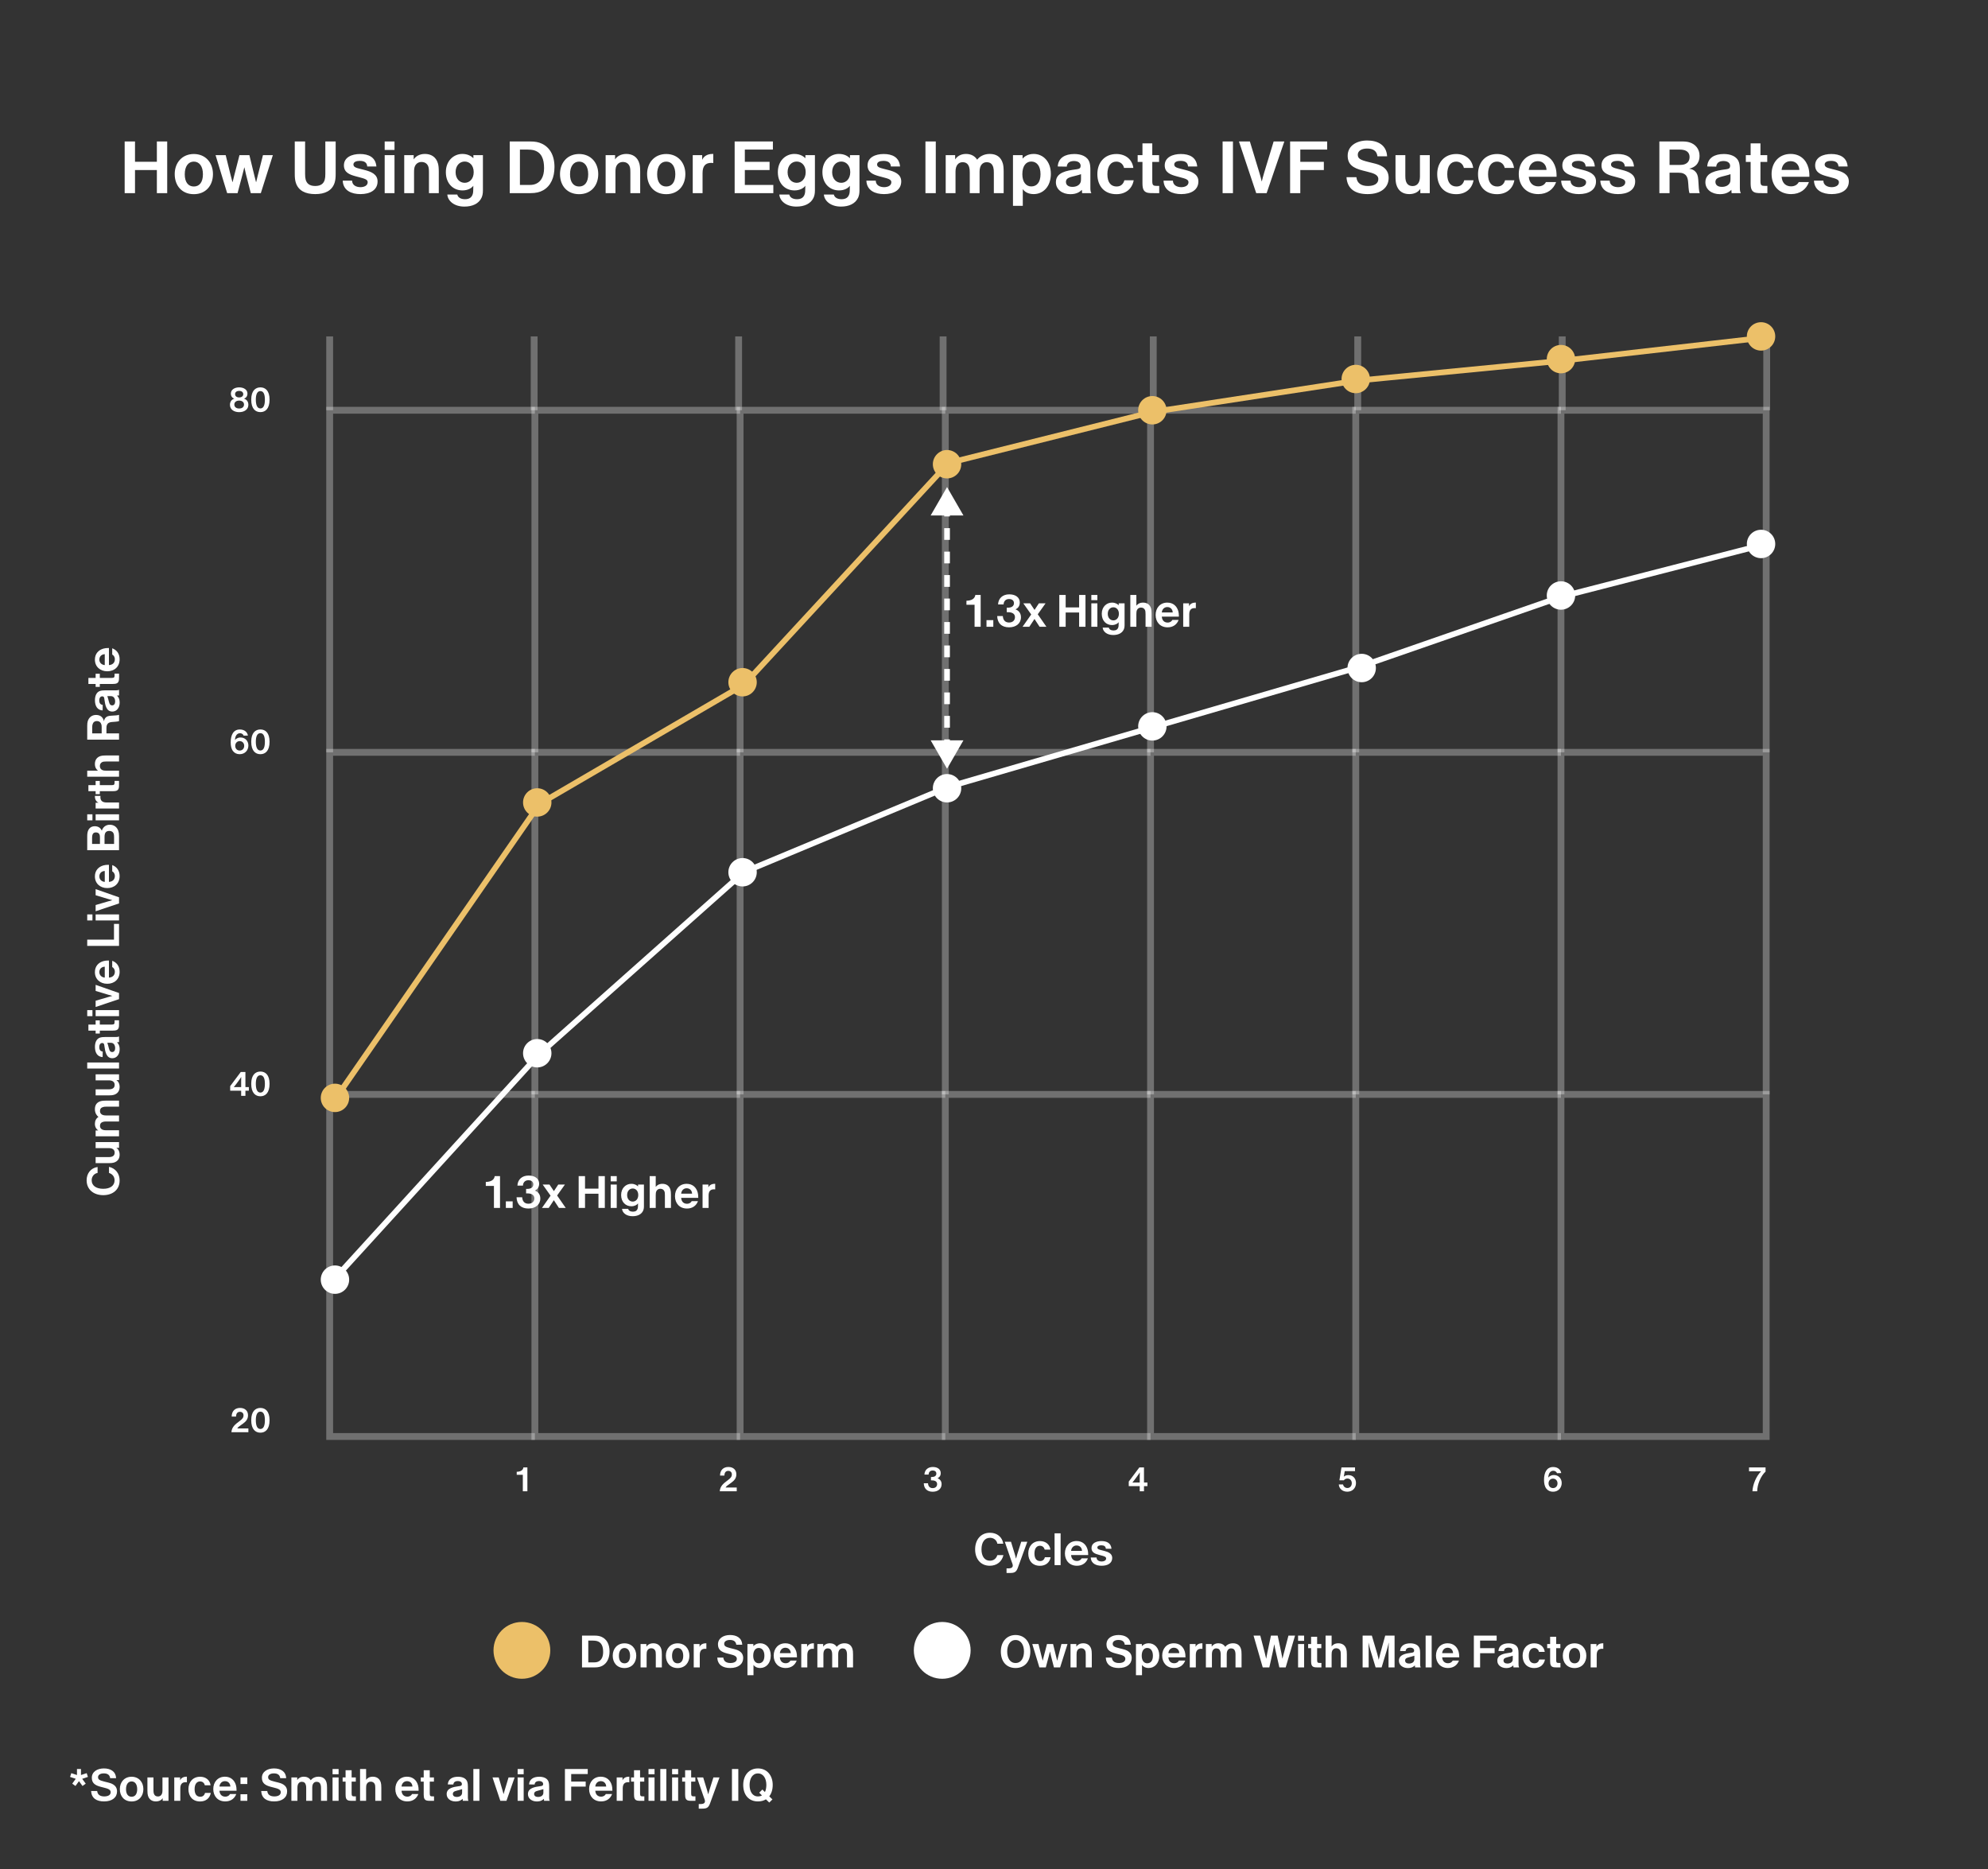 <svg width="350" height="329" viewBox="0 0 350 329" fill="none" xmlns="http://www.w3.org/2000/svg">
<rect x="0" y="0" width="350" height="329" fill="#333333" stroke="none"/>
<g clip-path="url(#clip0_1128_14509)">
<path d="M41.559 249.356H40.791C40.791 248.396 41.379 247.838 42.261 247.838C43.119 247.838 43.665 248.342 43.665 249.134C43.665 249.8 43.311 250.214 42.807 250.58L42.525 250.784C42.195 251.024 41.847 251.246 41.775 251.45H43.731V252.116H40.743C40.803 251.192 41.421 250.718 42.123 250.196L42.237 250.106C42.633 249.806 42.873 249.56 42.873 249.152C42.873 248.756 42.621 248.522 42.237 248.522C41.751 248.522 41.559 248.906 41.559 249.356ZM45.844 252.194C44.968 252.194 44.23 251.6 44.23 249.998C44.23 248.426 44.98 247.838 45.844 247.838C46.72 247.838 47.458 248.426 47.458 249.998C47.458 251.6 46.72 252.194 45.844 252.194ZM45.844 248.492C45.22 248.492 45.04 249.212 45.04 249.998C45.04 250.808 45.22 251.546 45.844 251.546C46.468 251.546 46.636 250.814 46.636 249.998C46.636 249.212 46.468 248.492 45.844 248.492Z" fill="white"/>
<path d="M43.646 129.479L42.902 129.497C42.842 129.329 42.65 129.071 42.242 129.071C41.72 129.071 41.39 129.557 41.372 130.259L41.378 130.265C41.468 130.121 41.81 129.821 42.344 129.821C43.208 129.821 43.73 130.475 43.73 131.225C43.73 132.065 43.142 132.761 42.194 132.761C41.678 132.761 41.288 132.557 41.018 132.209C40.73 131.837 40.616 131.297 40.616 130.691C40.616 129.377 41.09 128.411 42.224 128.411C43.064 128.411 43.55 128.897 43.646 129.479ZM41.414 131.291C41.414 131.789 41.756 132.119 42.2 132.119C42.65 132.119 42.992 131.789 42.992 131.291C42.992 130.793 42.65 130.457 42.2 130.457C41.756 130.457 41.414 130.793 41.414 131.291ZM45.844 132.761C44.968 132.761 44.23 132.167 44.23 130.565C44.23 128.993 44.98 128.405 45.844 128.405C46.72 128.405 47.458 128.993 47.458 130.565C47.458 132.167 46.72 132.761 45.844 132.761ZM45.844 129.059C45.22 129.059 45.04 129.779 45.04 130.565C45.04 131.375 45.22 132.113 45.844 132.113C46.468 132.113 46.636 131.381 46.636 130.565C46.636 129.779 46.468 129.059 45.844 129.059Z" fill="white"/>
<path d="M42.457 192.9V191.994H40.525V191.19L42.391 188.7H43.207V191.358H43.813V191.994H43.207V192.9H42.457ZM42.457 191.358V190.344C42.457 190.002 42.463 189.78 42.469 189.588H42.457C42.361 189.756 42.229 189.954 42.031 190.224L41.551 190.872L41.167 191.364V191.37L41.689 191.358H42.457ZM45.844 192.978C44.968 192.978 44.23 192.384 44.23 190.782C44.23 189.21 44.98 188.622 45.844 188.622C46.72 188.622 47.458 189.21 47.458 190.782C47.458 192.384 46.72 192.978 45.844 192.978ZM45.844 189.276C45.22 189.276 45.04 189.996 45.04 190.782C45.04 191.592 45.22 192.33 45.844 192.33C46.468 192.33 46.636 191.598 46.636 190.782C46.636 189.996 46.468 189.276 45.844 189.276Z" fill="white"/>
<path d="M42.106 72.551C41.218 72.551 40.486 72.101 40.486 71.255C40.486 70.685 40.798 70.325 41.23 70.181V70.169C40.883 70.043 40.648 69.749 40.648 69.275C40.648 68.579 41.321 68.189 42.106 68.189C42.904 68.189 43.565 68.585 43.565 69.275C43.565 69.749 43.319 70.043 42.977 70.169V70.181C43.414 70.325 43.727 70.679 43.727 71.255C43.727 72.101 42.989 72.551 42.106 72.551ZM42.106 68.813C41.651 68.813 41.386 69.041 41.386 69.389C41.386 69.755 41.711 69.965 42.106 69.965C42.502 69.965 42.827 69.755 42.827 69.389C42.827 69.041 42.562 68.813 42.106 68.813ZM42.106 70.517C41.614 70.517 41.255 70.775 41.255 71.207C41.255 71.639 41.584 71.909 42.106 71.909C42.635 71.909 42.959 71.639 42.959 71.207C42.959 70.775 42.599 70.517 42.106 70.517ZM45.844 72.545C44.968 72.545 44.23 71.951 44.23 70.349C44.23 68.777 44.98 68.189 45.844 68.189C46.72 68.189 47.458 68.777 47.458 70.349C47.458 71.951 46.72 72.545 45.844 72.545ZM45.844 68.843C45.22 68.843 45.04 69.563 45.04 70.349C45.04 71.159 45.22 71.897 45.844 71.897C46.468 71.897 46.636 71.165 46.636 70.349C46.636 69.563 46.468 68.843 45.844 68.843Z" fill="white"/>
<path d="M19.188 206.472L19.188 205.4C20.324 205.664 21.06 206.552 21.06 207.8C21.06 209.44 19.82 210.384 18.18 210.384C16.524 210.384 15.252 209.432 15.252 207.76C15.252 206.552 15.98 205.608 17.18 205.424L17.18 206.472C16.612 206.56 16.14 207.064 16.14 207.76C16.14 208.744 16.972 209.264 18.18 209.264C19.38 209.264 20.172 208.728 20.172 207.776C20.172 207.104 19.772 206.656 19.188 206.472ZM20.188 202.892C20.188 202.452 19.884 202.1 19.172 202.1L16.836 202.1L16.836 201.036L20.956 201.036L20.956 202.06L20.5 202.06L20.5 202.068C20.804 202.26 21.06 202.66 21.06 203.26C21.06 203.908 20.756 204.452 20.02 204.66C19.828 204.716 19.564 204.748 19.108 204.748L16.836 204.748L16.836 203.684L19.108 203.684C19.308 203.684 19.476 203.668 19.596 203.636C20.036 203.524 20.188 203.236 20.188 202.892ZM20.956 194.806L18.74 194.806C18.492 194.806 18.324 194.822 18.18 194.862C17.812 194.958 17.604 195.182 17.604 195.582C17.604 195.998 17.908 196.35 18.62 196.35L20.956 196.35L20.956 197.414L18.74 197.414C18.492 197.414 18.324 197.43 18.18 197.47C17.812 197.566 17.604 197.79 17.604 198.19C17.604 198.606 17.908 198.958 18.62 198.958L20.956 198.958L20.956 200.022L16.836 200.022L16.836 198.998L17.292 198.998L17.292 198.99C16.988 198.798 16.708 198.406 16.708 197.822C16.708 197.294 16.924 196.87 17.332 196.614C17.02 196.374 16.708 195.918 16.708 195.254C16.708 194.55 17.012 194.038 17.748 193.83C17.94 193.774 18.204 193.742 18.66 193.742L20.956 193.742L20.956 194.806ZM20.188 190.964C20.188 190.524 19.884 190.172 19.172 190.172L16.836 190.172L16.836 189.108L20.956 189.108L20.956 190.132L20.5 190.132L20.5 190.14C20.804 190.332 21.06 190.732 21.06 191.332C21.06 191.98 20.756 192.524 20.02 192.732C19.828 192.788 19.564 192.82 19.108 192.82L16.836 192.82L16.836 191.756L19.108 191.756C19.308 191.756 19.476 191.74 19.596 191.708C20.036 191.596 20.188 191.308 20.188 190.964ZM20.956 188.094L15.356 188.094L15.356 187.03L20.956 187.03L20.956 188.094ZM18.084 185.105L18.068 186.081C17.124 186.025 16.716 185.281 16.716 184.281C16.716 183.577 16.948 182.857 17.628 182.641C17.828 182.577 18.076 182.545 18.468 182.545L20.388 182.545C20.66 182.545 20.804 182.521 20.932 182.449L20.956 182.449L20.956 183.441L20.604 183.465L20.604 183.473C20.788 183.665 21.068 183.993 21.068 184.713C21.068 185.577 20.572 186.281 19.772 186.281C18.684 186.281 18.516 185.057 18.388 184.177L18.364 184.001C18.324 183.705 18.22 183.601 17.996 183.601C17.692 183.601 17.476 183.857 17.476 184.321C17.476 184.561 17.532 184.761 17.644 184.897C17.748 185.017 17.892 185.089 18.084 185.105ZM20.276 184.489C20.276 184.121 20.132 183.729 19.764 183.601C19.692 183.577 19.62 183.561 19.42 183.561L18.9 183.561C18.94 183.657 19.004 183.873 19.076 184.161L19.14 184.417C19.22 184.729 19.292 184.945 19.412 185.065C19.492 185.145 19.604 185.193 19.732 185.193C20.084 185.193 20.276 184.921 20.276 184.489ZM17.572 181.939L16.836 181.939L16.836 181.419L15.564 181.419L15.564 180.355L16.836 180.355L16.836 179.619L17.572 179.619L17.572 180.355L19.652 180.355C20.124 180.355 20.172 180.235 20.172 179.827L20.172 179.603L20.956 179.603L20.956 180.107C20.956 180.539 20.948 180.707 20.916 180.843C20.844 181.163 20.66 181.339 20.268 181.395C20.164 181.411 20.028 181.419 19.852 181.419L17.572 181.419L17.572 181.939ZM16.276 178.87L15.356 178.87L15.356 177.806L16.276 177.806L16.276 178.87ZM20.956 178.87L16.836 178.87L16.836 177.806L20.956 177.806L20.956 178.87ZM16.836 177.257L16.836 176.161L19.1 175.497L19.756 175.313L19.756 175.297L19.1 175.113L16.836 174.433L16.836 173.361L20.956 174.801L20.956 175.881L16.836 177.257ZM19.756 170.231L19.756 169.127C20.54 169.415 21.06 170.079 21.06 171.063C21.06 172.383 20.124 173.175 18.884 173.175C17.644 173.175 16.708 172.375 16.708 171.119C16.708 170.087 17.332 169.431 18.212 169.183C18.468 169.111 18.756 169.079 19.076 169.079L19.18 169.079L19.18 172.087C19.916 172.031 20.22 171.583 20.22 171.063C20.22 170.607 19.988 170.351 19.756 170.231ZM17.492 171.119C17.492 171.671 17.9 172.039 18.444 172.087L18.444 170.167C17.9 170.183 17.492 170.543 17.492 171.119ZM15.356 165.401L20.068 165.401L20.068 162.633L20.956 162.633L20.956 166.505L15.356 166.505L15.356 165.401ZM16.276 162.023L15.356 162.023L15.356 160.959L16.276 160.959L16.276 162.023ZM20.956 162.023L16.836 162.023L16.836 160.959L20.956 160.959L20.956 162.023ZM16.836 160.41L16.836 159.314L19.1 158.65L19.756 158.466L19.756 158.45L19.1 158.266L16.836 157.586L16.836 156.514L20.956 157.954L20.956 159.034L16.836 160.41ZM19.756 153.384L19.756 152.28C20.54 152.568 21.06 153.232 21.06 154.216C21.06 155.536 20.124 156.328 18.884 156.328C17.644 156.328 16.708 155.528 16.708 154.272C16.708 153.24 17.332 152.584 18.212 152.336C18.468 152.264 18.756 152.232 19.076 152.232L19.18 152.232L19.18 155.24C19.916 155.184 20.22 154.736 20.22 154.216C20.22 153.76 19.988 153.504 19.756 153.384ZM17.492 154.272C17.492 154.824 17.9 155.192 18.444 155.24L18.444 153.32C17.9 153.336 17.492 153.696 17.492 154.272ZM20.956 149.658L15.356 149.658L15.356 147.242C15.356 146.97 15.372 146.778 15.404 146.594C15.532 145.89 15.956 145.442 16.692 145.442C17.396 145.442 17.748 145.834 17.916 146.202L17.932 146.202C18.084 145.73 18.516 145.178 19.324 145.178C20.108 145.178 20.628 145.634 20.836 146.282C20.916 146.53 20.956 146.762 20.956 147.194L20.956 149.658ZM16.212 148.554L17.596 148.554L17.596 147.402C17.596 147.186 17.572 147.05 17.532 146.938C17.42 146.618 17.164 146.53 16.868 146.53C16.572 146.53 16.364 146.65 16.268 146.986C16.236 147.106 16.212 147.282 16.212 147.498L16.212 148.554ZM18.404 148.554L20.084 148.554L20.084 147.338C20.084 147.05 20.06 146.898 20.012 146.762C19.876 146.378 19.564 146.266 19.212 146.266C18.884 146.266 18.596 146.402 18.476 146.77C18.428 146.914 18.404 147.074 18.404 147.338L18.404 148.554ZM16.276 144.403L15.356 144.403L15.356 143.339L16.276 143.339L16.276 144.403ZM20.956 144.403L16.836 144.403L16.836 143.339L20.956 143.339L20.956 144.403ZM17.324 141.302L17.324 141.286C17.004 141.15 16.708 140.798 16.708 140.174L16.708 140.102L17.692 140.102C17.684 140.182 17.676 140.254 17.676 140.326C17.676 140.966 18.044 141.262 18.78 141.262L20.956 141.262L20.956 142.326L16.836 142.326L16.836 141.302L17.324 141.302ZM17.572 139.795L16.836 139.795L16.836 139.275L15.564 139.275L15.564 138.211L16.836 138.211L16.836 137.475L17.572 137.475L17.572 138.211L19.652 138.211C20.124 138.211 20.172 138.091 20.172 137.683L20.172 137.459L20.956 137.459L20.956 137.963C20.956 138.395 20.948 138.563 20.916 138.699C20.844 139.019 20.66 139.195 20.268 139.251C20.164 139.267 20.028 139.275 19.852 139.275L17.572 139.275L17.572 139.795ZM17.58 134.854C17.58 135.19 17.756 135.438 18.036 135.566C18.18 135.63 18.348 135.662 18.708 135.662L20.956 135.662L20.956 136.726L15.356 136.726L15.356 135.662L17.244 135.662L17.244 135.654C16.98 135.462 16.708 135.094 16.708 134.486C16.708 133.838 17.012 133.278 17.748 133.07C17.94 133.014 18.204 132.982 18.66 132.982L20.956 132.982L20.956 134.046L18.74 134.046C18.34 134.046 18.18 134.07 18.012 134.142C17.732 134.27 17.58 134.518 17.58 134.854ZM20.956 130.203L15.356 130.203L15.356 127.779C15.356 127.403 15.388 127.163 15.444 126.971C15.644 126.275 16.196 125.851 16.9 125.851C17.804 125.851 18.164 126.387 18.3 126.947L18.316 126.947C18.348 126.691 18.444 126.451 18.652 126.275C18.836 126.115 19.06 126.019 19.524 125.987L19.764 125.971C20.156 125.947 20.756 125.923 20.932 125.835L20.956 125.835L20.956 126.939C20.62 127.059 20.092 127.043 19.644 127.099C19.22 127.147 18.948 127.299 18.82 127.627C18.764 127.763 18.74 127.915 18.74 128.171L18.74 129.099L20.956 129.099L20.956 130.203ZM16.236 129.099L17.9 129.099L17.9 128.027C17.9 127.827 17.884 127.667 17.852 127.547C17.748 127.171 17.484 126.931 17.044 126.931C16.636 126.931 16.38 127.163 16.284 127.555C16.252 127.675 16.236 127.835 16.236 128.035L16.236 129.099ZM18.084 124.082L18.068 125.058C17.124 125.002 16.716 124.258 16.716 123.258C16.716 122.554 16.948 121.834 17.628 121.618C17.828 121.554 18.076 121.522 18.468 121.522L20.388 121.522C20.66 121.522 20.804 121.498 20.932 121.426L20.956 121.426L20.956 122.418L20.604 122.442L20.604 122.45C20.788 122.642 21.068 122.97 21.068 123.69C21.068 124.554 20.572 125.258 19.772 125.258C18.684 125.258 18.516 124.034 18.388 123.154L18.364 122.978C18.324 122.682 18.22 122.578 17.996 122.578C17.692 122.578 17.476 122.834 17.476 123.298C17.476 123.538 17.532 123.738 17.644 123.874C17.748 123.994 17.892 124.066 18.084 124.082ZM20.276 123.466C20.276 123.098 20.132 122.706 19.764 122.578C19.692 122.554 19.62 122.538 19.42 122.538L18.9 122.538C18.94 122.634 19.004 122.85 19.076 123.138L19.14 123.394C19.22 123.706 19.292 123.922 19.412 124.042C19.492 124.122 19.604 124.17 19.732 124.17C20.084 124.17 20.276 123.898 20.276 123.466ZM17.572 120.916L16.836 120.916L16.836 120.396L15.564 120.396L15.564 119.332L16.836 119.332L16.836 118.596L17.572 118.596L17.572 119.332L19.652 119.332C20.124 119.332 20.172 119.212 20.172 118.804L20.172 118.58L20.956 118.58L20.956 119.084C20.956 119.516 20.948 119.684 20.916 119.82C20.844 120.14 20.66 120.316 20.268 120.372C20.164 120.388 20.028 120.396 19.852 120.396L17.572 120.396L17.572 120.916ZM19.756 115.222L19.756 114.118C20.54 114.406 21.06 115.07 21.06 116.054C21.06 117.374 20.124 118.166 18.884 118.166C17.644 118.166 16.708 117.366 16.708 116.11C16.708 115.078 17.332 114.422 18.212 114.174C18.468 114.102 18.756 114.07 19.076 114.07L19.18 114.07L19.18 117.078C19.916 117.022 20.22 116.574 20.22 116.054C20.22 115.598 19.988 115.342 19.756 115.222ZM17.492 116.11C17.492 116.662 17.9 117.03 18.444 117.078L18.444 115.158C17.9 115.174 17.492 115.534 17.492 116.11Z" fill="white"/>
<path d="M175.589 273.747H176.661C176.397 274.883 175.509 275.619 174.261 275.619C172.621 275.619 171.677 274.379 171.677 272.739C171.677 271.083 172.629 269.811 174.301 269.811C175.509 269.811 176.453 270.539 176.637 271.739H175.589C175.501 271.171 174.997 270.699 174.301 270.699C173.317 270.699 172.797 271.531 172.797 272.739C172.797 273.939 173.333 274.731 174.285 274.731C174.957 274.731 175.405 274.331 175.589 273.747ZM176.897 271.395H177.993L178.689 273.667L178.873 274.347H178.889L179.073 273.667L179.793 271.395H180.865L179.193 275.987C178.905 276.779 178.553 276.891 177.769 276.891H177.209V276.083H177.489C178.105 276.083 178.305 275.891 178.305 275.571C178.305 275.355 178.161 275.067 178.089 274.851L176.897 271.395ZM183.922 272.779C183.858 272.451 183.578 272.099 183.09 272.099C182.506 272.099 182.122 272.571 182.122 273.467C182.122 274.395 182.53 274.795 183.122 274.795C183.634 274.795 183.866 274.459 183.962 274.123H184.97C184.81 275.019 184.138 275.627 183.09 275.627C181.762 275.627 181.034 274.715 181.034 273.451C181.034 272.203 181.818 271.275 183.098 271.275C184.106 271.275 184.818 271.875 184.93 272.779H183.922ZM185.664 275.515V269.915H186.728V275.515H185.664ZM190.429 274.315H191.533C191.245 275.099 190.581 275.619 189.597 275.619C188.277 275.619 187.485 274.683 187.485 273.443C187.485 272.203 188.285 271.267 189.541 271.267C190.573 271.267 191.229 271.891 191.477 272.771C191.549 273.027 191.581 273.315 191.581 273.635V273.739H188.573C188.629 274.475 189.077 274.779 189.597 274.779C190.053 274.779 190.309 274.547 190.429 274.315ZM189.541 272.051C188.989 272.051 188.621 272.459 188.573 273.003H190.493C190.477 272.459 190.117 272.051 189.541 272.051ZM192.037 274.163H193.053C193.061 274.659 193.501 274.867 193.965 274.867C194.301 274.867 194.741 274.731 194.741 274.331C194.741 274.035 194.421 273.947 193.813 273.787L193.453 273.691C192.797 273.515 192.165 273.283 192.165 272.507C192.165 271.627 193.029 271.275 193.909 271.275C194.829 271.275 195.597 271.611 195.685 272.627H194.693C194.661 272.171 194.341 272.019 193.877 272.019C193.501 272.019 193.197 272.139 193.197 272.411C193.197 272.699 193.509 272.779 193.957 272.891L194.397 273.003C195.085 273.179 195.813 273.451 195.813 274.243C195.813 275.179 195.005 275.619 193.957 275.619C193.013 275.619 192.085 275.259 192.037 274.163Z" fill="white"/>
<path d="M58.642 72.216V59.217H57.437V72.216H58.642Z" fill="white" fill-opacity="0.3" mask="url(#path-7-inside-1_1128_14509)"/>
<path d="M94.641 72.216V59.217H93.437V72.216H94.641Z" fill="white" fill-opacity="0.3" mask="url(#path-9-inside-2_1128_14509)"/>
<path d="M130.642 72.216V59.217H129.437V72.216H130.642Z" fill="white" fill-opacity="0.3" mask="url(#path-11-inside-3_1128_14509)"/>
<path d="M166.642 72.216V59.217H165.437V72.216H166.642Z" fill="white" fill-opacity="0.3" mask="url(#path-13-inside-4_1128_14509)"/>
<path d="M203.642 72.216V59.217H202.437V72.216H203.642Z" fill="white" fill-opacity="0.3" mask="url(#path-15-inside-5_1128_14509)"/>
<path d="M239.642 72.216V59.217H238.437V72.216H239.642Z" fill="white" fill-opacity="0.3" mask="url(#path-17-inside-6_1128_14509)"/>
<path d="M310.437 59.217V72.216H311.642V59.217H310.437ZM275.642 72.216V59.217H274.437V72.216H275.642Z" fill="white" fill-opacity="0.3" mask="url(#path-19-inside-7_1128_14509)"/>
<path d="M58.039 72.216V71.614H57.437V72.216H58.039ZM58.039 72.819H94.169V71.614H58.039V72.819ZM58.642 132.433V72.216H57.437V132.433H58.642Z" fill="white" fill-opacity="0.3" mask="url(#path-21-inside-8_1128_14509)"/>
<path d="M94.169 72.216V71.614H93.567V72.216H94.169ZM94.169 72.819H130.299V71.614H94.169V72.819ZM94.771 132.433V72.216H93.567V132.433H94.771Z" fill="white" fill-opacity="0.3" mask="url(#path-23-inside-9_1128_14509)"/>
<path d="M130.299 72.216V71.614H129.697V72.216H130.299ZM130.299 72.819H166.429V71.614H130.299V72.819ZM130.901 132.433V72.216H129.697V132.433H130.901Z" fill="white" fill-opacity="0.3" mask="url(#path-25-inside-10_1128_14509)"/>
<path d="M166.429 72.216V71.614H165.827V72.216H166.429ZM166.429 72.819H202.559V71.614H166.429V72.819ZM167.031 132.433V72.216H165.827V132.433H167.031Z" fill="white" fill-opacity="0.3" mask="url(#path-27-inside-11_1128_14509)"/>
<path d="M202.559 72.216V71.614H201.957V72.216H202.559ZM202.559 72.819H238.689V71.614H202.559V72.819ZM203.161 132.433V72.216H201.957V132.433H203.161Z" fill="white" fill-opacity="0.3" mask="url(#path-29-inside-12_1128_14509)"/>
<path d="M238.689 72.216V71.614H238.087V72.216H238.689ZM238.689 72.819H274.819V71.614H238.689V72.819ZM239.291 132.433V72.216H238.087V132.433H239.291Z" fill="white" fill-opacity="0.3" mask="url(#path-31-inside-13_1128_14509)"/>
<path d="M274.819 72.216V71.614H274.217V72.216H274.819ZM310.949 72.216H311.551V71.614H310.949V72.216ZM274.819 72.819H310.949V71.614H274.819V72.819ZM310.347 72.216V132.433H311.551V72.216H310.347ZM275.421 132.433V72.216H274.217V132.433H275.421Z" fill="white" fill-opacity="0.3" mask="url(#path-33-inside-14_1128_14509)"/>
<path d="M58.039 132.433V131.831H57.437V132.433H58.039ZM58.039 133.035H94.169V131.831H58.039V133.035ZM58.642 192.649V132.433H57.437V192.649H58.642Z" fill="white" fill-opacity="0.3" mask="url(#path-35-inside-15_1128_14509)"/>
<path d="M94.169 132.433V131.831H93.567V132.433H94.169ZM94.169 133.035H130.299V131.831H94.169V133.035ZM94.771 192.649V132.433H93.567V192.649H94.771Z" fill="white" fill-opacity="0.3" mask="url(#path-37-inside-16_1128_14509)"/>
<path d="M130.299 132.433V131.831H129.697V132.433H130.299ZM130.299 133.035H166.429V131.831H130.299V133.035ZM130.901 192.649V132.433H129.697V192.649H130.901Z" fill="white" fill-opacity="0.3" mask="url(#path-39-inside-17_1128_14509)"/>
<path d="M166.429 132.433V131.831H165.827V132.433H166.429ZM166.429 133.035H202.559V131.831H166.429V133.035ZM167.031 192.649V132.433H165.827V192.649H167.031Z" fill="white" fill-opacity="0.3" mask="url(#path-41-inside-18_1128_14509)"/>
<path d="M202.559 132.433V131.831H201.957V132.433H202.559ZM202.559 133.035H238.689V131.831H202.559V133.035ZM203.161 192.649V132.433H201.957V192.649H203.161Z" fill="white" fill-opacity="0.3" mask="url(#path-43-inside-19_1128_14509)"/>
<path d="M238.689 132.433V131.831H238.087V132.433H238.689ZM238.689 133.035H274.819V131.831H238.689V133.035ZM239.291 192.649V132.433H238.087V192.649H239.291Z" fill="white" fill-opacity="0.3" mask="url(#path-45-inside-20_1128_14509)"/>
<path d="M274.819 132.433V131.831H274.217V132.433H274.819ZM310.949 132.433H311.551V131.831H310.949V132.433ZM274.819 133.035H310.949V131.831H274.819V133.035ZM310.347 132.433V192.649H311.551V132.433H310.347ZM275.421 192.649V132.433H274.217V192.649H275.421Z" fill="white" fill-opacity="0.3" mask="url(#path-47-inside-21_1128_14509)"/>
<path d="M58.039 192.65V192.047H57.437V192.65H58.039ZM58.039 252.866H57.437V253.468H58.039V252.866ZM58.039 193.252H94.169V192.047H58.039V193.252ZM94.169 252.264H58.039V253.468H94.169V252.264ZM58.642 252.866V192.65H57.437V252.866H58.642Z" fill="white" fill-opacity="0.3" mask="url(#path-49-inside-22_1128_14509)"/>
<path d="M94.169 192.65V192.047H93.567V192.65H94.169ZM94.169 252.866H93.567V253.468H94.169V252.866ZM94.169 193.252H130.299V192.047H94.169V193.252ZM130.299 252.264H94.169V253.468H130.299V252.264ZM94.771 252.866V192.65H93.567V252.866H94.771Z" fill="white" fill-opacity="0.3" mask="url(#path-51-inside-23_1128_14509)"/>
<path d="M130.299 192.65V192.047H129.697V192.65H130.299ZM130.299 252.866H129.697V253.468H130.299V252.866ZM130.299 193.252H166.429V192.047H130.299V193.252ZM166.429 252.264H130.299V253.468H166.429V252.264ZM130.901 252.866V192.65H129.697V252.866H130.901Z" fill="white" fill-opacity="0.3" mask="url(#path-53-inside-24_1128_14509)"/>
<path d="M166.429 192.65V192.047H165.827V192.65H166.429ZM166.429 252.866H165.827V253.468H166.429V252.866ZM166.429 193.252H202.559V192.047H166.429V193.252ZM202.559 252.264H166.429V253.468H202.559V252.264ZM167.031 252.866V192.65H165.827V252.866H167.031Z" fill="white" fill-opacity="0.3" mask="url(#path-55-inside-25_1128_14509)"/>
<path d="M202.559 192.65V192.047H201.957V192.65H202.559ZM202.559 252.866H201.957V253.468H202.559V252.866ZM202.559 193.252H238.689V192.047H202.559V193.252ZM238.689 252.264H202.559V253.468H238.689V252.264ZM203.161 252.866V192.65H201.957V252.866H203.161Z" fill="white" fill-opacity="0.3" mask="url(#path-57-inside-26_1128_14509)"/>
<path d="M238.689 192.65V192.047H238.087V192.65H238.689ZM238.689 252.866H238.087V253.468H238.689V252.866ZM238.689 193.252H274.819V192.047H238.689V193.252ZM274.819 252.264H238.689V253.468H274.819V252.264ZM239.291 252.866V192.65H238.087V252.866H239.291Z" fill="white" fill-opacity="0.3" mask="url(#path-59-inside-27_1128_14509)"/>
<path d="M274.819 192.65V192.047H274.217V192.65H274.819ZM310.949 192.65H311.551V192.047H310.949V192.65ZM310.949 252.866V253.468H311.551V252.866H310.949ZM274.819 252.866H274.217V253.468H274.819V252.866ZM274.819 193.252H310.949V192.047H274.819V193.252ZM310.347 192.65V252.866H311.551V192.65H310.347ZM310.949 252.264H274.819V253.468H310.949V252.264ZM275.421 252.866V192.65H274.217V252.866H275.421Z" fill="white" fill-opacity="0.3" mask="url(#path-61-inside-28_1128_14509)"/>
<path d="M92.85 258.311V262.511H92.046V259.607H90.972V259.079C91.668 259.061 92.082 258.803 92.148 258.311H92.85Z" fill="white"/>
<path d="M235.706 261.305H236.45C236.528 261.683 236.828 261.935 237.218 261.935C237.668 261.935 237.992 261.587 237.992 261.083C237.992 260.615 237.68 260.267 237.224 260.267C236.948 260.267 236.738 260.387 236.594 260.579H235.814L236.174 258.311H238.562V258.959H236.75L236.588 259.913L236.6 259.925C236.744 259.793 237.014 259.661 237.398 259.661C238.214 259.661 238.73 260.267 238.73 261.059C238.73 261.905 238.142 262.583 237.206 262.583C236.318 262.583 235.742 262.019 235.706 261.305Z" fill="white"/>
<path d="M163.383 261.101C163.413 261.629 163.689 261.953 164.199 261.953C164.727 261.953 164.985 261.629 164.985 261.245C164.985 260.795 164.613 260.591 164.073 260.591H163.899V259.997H164.037C164.529 259.997 164.853 259.799 164.853 259.391C164.853 259.121 164.667 258.851 164.199 258.851C163.695 258.851 163.485 259.229 163.485 259.565H162.753C162.789 258.773 163.341 258.233 164.235 258.233C165.099 258.233 165.621 258.671 165.621 259.301C165.621 259.829 165.351 260.069 165.063 260.219V260.225C165.435 260.351 165.777 260.687 165.777 261.257C165.777 262.079 165.123 262.589 164.205 262.589C163.227 262.589 162.663 262.031 162.639 261.101H163.383Z" fill="white"/>
<path d="M310.838 258.311V259.049C309.986 259.811 309.368 261.335 309.368 262.511H308.528C308.594 261.269 309.188 259.883 310.04 259.001L310.034 258.989H307.928V258.311H310.838Z" fill="white"/>
<path d="M127.534 259.751H126.766C126.766 258.791 127.354 258.233 128.236 258.233C129.094 258.233 129.64 258.737 129.64 259.529C129.64 260.195 129.286 260.609 128.782 260.975L128.5 261.179C128.17 261.419 127.822 261.641 127.75 261.845H129.706V262.511H126.718C126.778 261.587 127.396 261.113 128.098 260.591L128.212 260.501C128.608 260.201 128.848 259.955 128.848 259.547C128.848 259.151 128.596 258.917 128.212 258.917C127.726 258.917 127.534 259.301 127.534 259.751Z" fill="white"/>
<path d="M274.865 259.307L274.121 259.325C274.061 259.157 273.869 258.899 273.461 258.899C272.939 258.899 272.609 259.385 272.591 260.087L272.597 260.093C272.687 259.949 273.029 259.649 273.563 259.649C274.427 259.649 274.949 260.303 274.949 261.053C274.949 261.893 274.361 262.589 273.413 262.589C272.897 262.589 272.507 262.385 272.237 262.037C271.949 261.665 271.835 261.125 271.835 260.519C271.835 259.205 272.309 258.239 273.443 258.239C274.283 258.239 274.769 258.725 274.865 259.307ZM272.633 261.119C272.633 261.617 272.975 261.947 273.419 261.947C273.869 261.947 274.211 261.617 274.211 261.119C274.211 260.621 273.869 260.285 273.419 260.285C272.975 260.285 272.633 260.621 272.633 261.119Z" fill="white"/>
<path d="M200.656 262.511V261.605H198.724V260.801L200.59 258.311H201.406V260.969H202.012V261.605H201.406V262.511H200.656ZM200.656 260.969V259.955C200.656 259.613 200.662 259.391 200.668 259.199H200.656C200.56 259.367 200.428 259.565 200.23 259.835L199.75 260.483L199.366 260.975V260.981L199.888 260.969H200.656Z" fill="white"/>
<path d="M58.972 195.76C60.353 195.76 61.472 194.64 61.472 193.26C61.472 191.879 60.353 190.76 58.972 190.76C57.591 190.76 56.472 191.879 56.472 193.26C56.472 194.64 57.591 195.76 58.972 195.76Z" fill="#ECC069"/>
<path d="M58.972 227.758C60.353 227.758 61.472 226.638 61.472 225.258C61.472 223.877 60.353 222.758 58.972 222.758C57.591 222.758 56.472 223.877 56.472 225.258C56.472 226.638 57.591 227.758 58.972 227.758Z" fill="white"/>
<path d="M94.586 187.9C95.967 187.9 97.086 186.781 97.086 185.4C97.086 184.019 95.967 182.9 94.586 182.9C93.205 182.9 92.086 184.019 92.086 185.4C92.086 186.781 93.205 187.9 94.586 187.9Z" fill="white"/>
<path d="M130.734 156.041C132.114 156.041 133.234 154.922 133.234 153.541C133.234 152.161 132.114 151.041 130.734 151.041C129.353 151.041 128.234 152.161 128.234 153.541C128.234 154.922 129.353 156.041 130.734 156.041Z" fill="white"/>
<path d="M166.734 141.255C168.114 141.255 169.234 140.136 169.234 138.755C169.234 137.375 168.114 136.255 166.734 136.255C165.353 136.255 164.234 137.375 164.234 138.755C164.234 140.136 165.353 141.255 166.734 141.255Z" fill="white"/>
<path d="M202.881 130.363C204.262 130.363 205.381 129.244 205.381 127.863C205.381 126.483 204.262 125.363 202.881 125.363C201.501 125.363 200.381 126.483 200.381 127.863C200.381 129.244 201.501 130.363 202.881 130.363Z" fill="white"/>
<path d="M239.734 120.091C241.114 120.091 242.234 118.971 242.234 117.591C242.234 116.21 241.114 115.091 239.734 115.091C238.353 115.091 237.234 116.21 237.234 117.591C237.234 118.971 238.353 120.091 239.734 120.091Z" fill="white"/>
<path d="M274.819 107.325C276.2 107.325 277.319 106.205 277.319 104.825C277.319 103.444 276.2 102.325 274.819 102.325C273.438 102.325 272.319 103.444 272.319 104.825C272.319 106.205 273.438 107.325 274.819 107.325Z" fill="white"/>
<path d="M310.043 98.254C311.423 98.254 312.543 97.135 312.543 95.754C312.543 94.374 311.423 93.254 310.043 93.254C308.662 93.254 307.543 94.374 307.543 95.754C307.543 97.135 308.662 98.254 310.043 98.254Z" fill="white"/>
<path d="M94.586 143.755C95.967 143.755 97.086 142.636 97.086 141.255C97.086 139.875 95.967 138.755 94.586 138.755C93.205 138.755 92.086 139.875 92.086 141.255C92.086 142.636 93.205 143.755 94.586 143.755Z" fill="#ECC069"/>
<path d="M130.734 122.591C132.114 122.591 133.234 121.471 133.234 120.091C133.234 118.71 132.114 117.591 130.734 117.591C129.353 117.591 128.234 118.71 128.234 120.091C128.234 121.471 129.353 122.591 130.734 122.591Z" fill="#ECC069"/>
<path d="M166.734 84.216C168.114 84.216 169.234 83.097 169.234 81.716C169.234 80.336 168.114 79.216 166.734 79.216C165.353 79.216 164.234 80.336 164.234 81.716C164.234 83.097 165.353 84.216 166.734 84.216Z" fill="#ECC069"/>
<path d="M202.881 74.716C204.262 74.716 205.381 73.597 205.381 72.216C205.381 70.836 204.262 69.716 202.881 69.716C201.501 69.716 200.381 70.836 200.381 72.216C200.381 73.597 201.501 74.716 202.881 74.716Z" fill="#ECC069"/>
<path d="M238.689 69.216C240.07 69.216 241.189 68.097 241.189 66.716C241.189 65.336 240.07 64.216 238.689 64.216C237.308 64.216 236.189 65.336 236.189 66.716C236.189 68.097 237.308 69.216 238.689 69.216Z" fill="#ECC069"/>
<path d="M274.819 65.716C276.2 65.716 277.319 64.597 277.319 63.217C277.319 61.836 276.2 60.717 274.819 60.717C273.438 60.717 272.319 61.836 272.319 63.217C272.319 64.597 273.438 65.716 274.819 65.716Z" fill="#ECC069"/>
<path d="M310.043 61.717C311.423 61.717 312.543 60.597 312.543 59.217C312.543 57.836 311.423 56.717 310.043 56.717C308.662 56.717 307.543 57.836 307.543 59.217C307.543 60.597 308.662 61.717 310.043 61.717Z" fill="#ECC069"/>
<path d="M88.032 207.035V212.635H86.96V208.763H85.528V208.059C86.456 208.035 87.008 207.691 87.096 207.035H88.032ZM90.258 211.475V212.635H89.058V211.475H90.258ZM91.935 210.755C91.975 211.459 92.343 211.891 93.023 211.891C93.727 211.891 94.071 211.459 94.071 210.947C94.071 210.347 93.575 210.075 92.855 210.075H92.623V209.283H92.807C93.463 209.283 93.895 209.019 93.895 208.475C93.895 208.115 93.647 207.755 93.023 207.755C92.351 207.755 92.071 208.259 92.071 208.707H91.095C91.143 207.651 91.879 206.931 93.071 206.931C94.223 206.931 94.919 207.515 94.919 208.355C94.919 209.059 94.559 209.379 94.175 209.579V209.587C94.671 209.755 95.127 210.203 95.127 210.963C95.127 212.059 94.255 212.739 93.031 212.739C91.727 212.739 90.975 211.995 90.943 210.755H91.935ZM99.46 208.515L98.084 210.443L99.604 212.635H98.404L97.508 211.267L96.604 212.635H95.412L96.932 210.475L95.54 208.515H96.74L97.516 209.675L98.284 208.515H99.46ZM106.485 207.035V212.635H105.365V210.131H102.997V212.635H101.877V207.035H102.997V209.235H105.365V207.035H106.485ZM107.516 207.955V207.035H108.58V207.955H107.516ZM107.516 212.635V208.515H108.58V212.635H107.516ZM112.329 211.843H112.321C112.145 212.091 111.737 212.339 111.153 212.339C110.169 212.339 109.353 211.619 109.353 210.355C109.353 209.115 110.217 208.387 111.137 208.387C111.777 208.387 112.137 208.659 112.329 208.843H112.337V208.515H113.369V212.331C113.369 212.691 113.313 212.931 113.217 213.139C112.913 213.779 112.233 214.091 111.361 214.091C110.241 214.091 109.561 213.467 109.513 212.787H110.593C110.657 213.091 110.961 213.291 111.425 213.291C111.865 213.291 112.153 213.123 112.273 212.715C112.305 212.603 112.321 212.459 112.321 212.251V212.203C112.321 212.099 112.321 211.971 112.329 211.843ZM112.369 210.355C112.369 209.627 111.921 209.211 111.393 209.211C110.857 209.211 110.409 209.643 110.409 210.363C110.409 211.075 110.849 211.515 111.393 211.515C111.921 211.515 112.369 211.091 112.369 210.355ZM116.253 209.259C115.917 209.259 115.669 209.435 115.541 209.715C115.477 209.859 115.445 210.027 115.445 210.387V212.635H114.381V207.035H115.445V208.923H115.453C115.645 208.659 116.013 208.387 116.621 208.387C117.269 208.387 117.829 208.691 118.037 209.427C118.093 209.619 118.125 209.883 118.125 210.339V212.635H117.061V210.419C117.061 210.019 117.037 209.859 116.965 209.691C116.837 209.411 116.589 209.259 116.253 209.259ZM121.779 211.435H122.883C122.595 212.219 121.931 212.739 120.947 212.739C119.627 212.739 118.835 211.803 118.835 210.563C118.835 209.323 119.635 208.387 120.891 208.387C121.923 208.387 122.579 209.011 122.827 209.891C122.899 210.147 122.931 210.435 122.931 210.755V210.859H119.923C119.979 211.595 120.427 211.899 120.947 211.899C121.403 211.899 121.659 211.667 121.779 211.435ZM120.891 209.171C120.339 209.171 119.971 209.579 119.923 210.123H121.843C121.827 209.579 121.467 209.171 120.891 209.171ZM124.715 209.003H124.731C124.867 208.683 125.219 208.387 125.843 208.387H125.915V209.371C125.835 209.363 125.763 209.355 125.691 209.355C125.051 209.355 124.755 209.723 124.755 210.459V212.635H123.691V208.515H124.715V209.003Z" fill="white"/>
<path d="M172.652 104.725V110.325H171.58V106.453H170.148V105.749C171.076 105.725 171.628 105.381 171.716 104.725H172.652ZM174.878 109.165V110.325H173.678V109.165H174.878ZM176.555 108.445C176.595 109.149 176.963 109.581 177.643 109.581C178.347 109.581 178.691 109.149 178.691 108.637C178.691 108.037 178.195 107.765 177.475 107.765H177.243V106.973H177.427C178.083 106.973 178.515 106.709 178.515 106.165C178.515 105.805 178.267 105.445 177.643 105.445C176.971 105.445 176.691 105.949 176.691 106.397H175.715C175.763 105.341 176.499 104.621 177.691 104.621C178.843 104.621 179.539 105.205 179.539 106.045C179.539 106.749 179.179 107.069 178.795 107.269V107.277C179.291 107.445 179.747 107.893 179.747 108.653C179.747 109.749 178.875 110.429 177.651 110.429C176.347 110.429 175.595 109.685 175.563 108.445H176.555ZM184.08 106.205L182.704 108.133L184.224 110.325H183.024L182.128 108.957L181.224 110.325H180.032L181.552 108.165L180.16 106.205H181.36L182.136 107.365L182.904 106.205H184.08ZM191.106 104.725V110.325H189.986V107.821H187.618V110.325H186.498V104.725H187.618V106.925H189.986V104.725H191.106ZM192.136 105.645V104.725H193.2V105.645H192.136ZM192.136 110.325V106.205H193.2V110.325H192.136ZM196.949 109.533H196.941C196.765 109.781 196.357 110.029 195.773 110.029C194.789 110.029 193.973 109.309 193.973 108.045C193.973 106.805 194.837 106.077 195.757 106.077C196.397 106.077 196.757 106.349 196.949 106.533H196.957V106.205H197.989V110.021C197.989 110.381 197.933 110.621 197.837 110.829C197.533 111.469 196.853 111.781 195.981 111.781C194.861 111.781 194.181 111.157 194.133 110.477H195.213C195.277 110.781 195.581 110.981 196.045 110.981C196.485 110.981 196.773 110.813 196.893 110.405C196.925 110.293 196.941 110.149 196.941 109.941V109.893C196.941 109.789 196.941 109.661 196.949 109.533ZM196.989 108.045C196.989 107.317 196.541 106.901 196.013 106.901C195.477 106.901 195.029 107.333 195.029 108.053C195.029 108.765 195.469 109.205 196.013 109.205C196.541 109.205 196.989 108.781 196.989 108.045ZM200.873 106.949C200.537 106.949 200.289 107.125 200.161 107.405C200.097 107.549 200.065 107.717 200.065 108.077V110.325H199.001V104.725H200.065V106.613H200.073C200.265 106.349 200.633 106.077 201.241 106.077C201.889 106.077 202.449 106.381 202.657 107.117C202.713 107.309 202.745 107.573 202.745 108.029V110.325H201.681V108.109C201.681 107.709 201.657 107.549 201.585 107.381C201.457 107.101 201.209 106.949 200.873 106.949ZM206.399 109.125H207.503C207.215 109.909 206.551 110.429 205.567 110.429C204.247 110.429 203.455 109.493 203.455 108.253C203.455 107.013 204.255 106.077 205.511 106.077C206.543 106.077 207.199 106.701 207.447 107.581C207.519 107.837 207.551 108.125 207.551 108.445V108.549H204.543C204.599 109.285 205.047 109.589 205.567 109.589C206.023 109.589 206.279 109.357 206.399 109.125ZM205.511 106.861C204.959 106.861 204.591 107.269 204.543 107.813H206.463C206.447 107.269 206.087 106.861 205.511 106.861ZM209.336 106.693H209.352C209.488 106.373 209.84 106.077 210.464 106.077H210.536V107.061C210.456 107.053 210.384 107.045 210.312 107.045C209.672 107.045 209.376 107.413 209.376 108.149V110.325H208.312V106.205H209.336V106.693Z" fill="white"/>
<path d="M59 193.5L95 141.5L131 120.5L167 81.5L203 72.5L239 67L275 63.5L310 59.5" stroke="#ECC069"/>
<path d="M59 225L95 185.5L131 153.5L167 138.5L203 128L239 117.5L275 105L310 96" stroke="white"/>
<circle cx="91.884" cy="290.515" r="5" fill="#ECC069"/>
<path d="M102.468 293.515V287.915H104.628C105.276 287.915 105.596 287.995 105.948 288.155C106.772 288.539 107.316 289.379 107.316 290.683C107.316 291.811 106.916 292.739 106.092 293.203C105.732 293.403 105.332 293.515 104.684 293.515H102.468ZM103.572 288.795V292.627H104.588C104.94 292.627 105.14 292.579 105.348 292.483C105.828 292.259 106.188 291.739 106.188 290.803C106.188 289.811 105.908 289.107 105.1 288.875C104.908 288.819 104.628 288.795 104.38 288.795H103.572ZM109.946 293.627C108.642 293.627 107.874 292.699 107.874 291.451C107.874 290.203 108.69 289.275 109.946 289.275C111.202 289.275 112.018 290.203 112.018 291.451C112.018 292.699 111.234 293.627 109.946 293.627ZM109.946 290.099C109.354 290.099 108.962 290.603 108.962 291.467C108.962 292.339 109.346 292.795 109.946 292.795C110.546 292.795 110.93 292.339 110.93 291.467C110.93 290.603 110.538 290.099 109.946 290.099ZM114.649 290.139C114.313 290.139 114.065 290.315 113.937 290.595C113.873 290.739 113.841 290.907 113.841 291.267V293.515H112.777V289.395H113.801V289.851H113.809C114.001 289.547 114.417 289.267 115.017 289.267C115.665 289.267 116.225 289.571 116.433 290.307C116.489 290.499 116.521 290.763 116.521 291.219V293.515H115.457V291.299C115.457 290.899 115.433 290.739 115.361 290.571C115.233 290.291 114.985 290.139 114.649 290.139ZM119.303 293.627C117.999 293.627 117.231 292.699 117.231 291.451C117.231 290.203 118.047 289.275 119.303 289.275C120.559 289.275 121.375 290.203 121.375 291.451C121.375 292.699 120.591 293.627 119.303 293.627ZM119.303 290.099C118.711 290.099 118.319 290.603 118.319 291.467C118.319 292.339 118.703 292.795 119.303 292.795C119.903 292.795 120.287 292.339 120.287 291.467C120.287 290.603 119.895 290.099 119.303 290.099ZM123.159 289.883H123.175C123.311 289.563 123.663 289.267 124.287 289.267H124.359V290.251C124.279 290.243 124.207 290.235 124.135 290.235C123.495 290.235 123.199 290.603 123.199 291.339V293.515H122.135V289.395H123.159V289.883ZM126.275 291.787H127.347C127.419 292.491 127.939 292.739 128.595 292.739C129.251 292.739 129.723 292.499 129.723 291.995C129.723 291.491 129.139 291.347 128.515 291.187L128.011 291.059C127.019 290.803 126.403 290.427 126.403 289.459C126.403 288.387 127.371 287.811 128.523 287.811C129.651 287.811 130.611 288.291 130.675 289.523H129.627C129.555 288.931 129.147 288.683 128.507 288.683C127.883 288.683 127.499 288.955 127.499 289.347C127.499 289.755 127.747 289.915 128.627 290.131L129.243 290.283C129.715 290.403 130.843 290.667 130.843 291.859C130.843 292.907 130.011 293.619 128.563 293.619C127.235 293.619 126.355 293.067 126.275 291.787ZM131.593 294.891V289.395H132.633V289.763H132.641C132.825 289.563 133.201 289.267 133.841 289.267C134.841 289.267 135.697 290.067 135.697 291.427C135.697 292.803 134.865 293.619 133.833 293.619C133.225 293.619 132.833 293.347 132.657 293.075V294.891H131.593ZM133.577 290.091C133.001 290.091 132.609 290.579 132.609 291.459C132.609 292.339 133.025 292.787 133.577 292.787C134.177 292.787 134.577 292.339 134.577 291.459C134.577 290.571 134.169 290.091 133.577 290.091ZM139.155 292.315H140.259C139.971 293.099 139.307 293.619 138.323 293.619C137.003 293.619 136.211 292.683 136.211 291.443C136.211 290.203 137.011 289.267 138.267 289.267C139.299 289.267 139.955 289.891 140.203 290.771C140.275 291.027 140.307 291.315 140.307 291.635V291.739H137.299C137.355 292.475 137.803 292.779 138.323 292.779C138.779 292.779 139.035 292.547 139.155 292.315ZM138.267 290.051C137.715 290.051 137.347 290.459 137.299 291.003H139.219C139.203 290.459 138.843 290.051 138.267 290.051ZM142.091 289.883H142.107C142.243 289.563 142.595 289.267 143.219 289.267H143.291V290.251C143.211 290.243 143.139 290.235 143.067 290.235C142.427 290.235 142.131 290.603 142.131 291.339V293.515H141.067V289.395H142.091V289.883ZM149.118 293.515V291.299C149.118 291.051 149.102 290.883 149.062 290.739C148.966 290.371 148.742 290.163 148.342 290.163C147.926 290.163 147.574 290.467 147.574 291.179V293.515H146.51V291.299C146.51 291.051 146.494 290.883 146.454 290.739C146.358 290.371 146.134 290.163 145.734 290.163C145.318 290.163 144.966 290.467 144.966 291.179V293.515H143.902V289.395H144.926V289.851H144.934C145.126 289.547 145.518 289.267 146.102 289.267C146.63 289.267 147.054 289.483 147.31 289.891C147.55 289.579 148.006 289.267 148.67 289.267C149.374 289.267 149.886 289.571 150.094 290.307C150.15 290.499 150.182 290.763 150.182 291.219V293.515H149.118Z" fill="white"/>
<circle cx="165.884" cy="290.515" r="5" fill="white"/>
<path d="M178.796 293.619C177.164 293.619 176.204 292.451 176.204 290.715C176.204 289.019 177.228 287.811 178.796 287.811C180.372 287.811 181.396 289.019 181.396 290.715C181.396 292.451 180.428 293.619 178.796 293.619ZM178.796 288.691C177.82 288.691 177.324 289.619 177.324 290.715C177.324 291.851 177.812 292.739 178.796 292.739C179.788 292.739 180.276 291.851 180.276 290.715C180.276 289.619 179.78 288.691 178.796 288.691ZM181.736 289.395H182.832L183.392 291.659L183.568 292.315H183.584L183.752 291.627L184.328 289.395H185.4L185.952 291.659L186.12 292.315H186.136L186.304 291.627L186.872 289.395H187.944L186.64 293.515H185.552L185.032 291.483L184.864 290.731H184.848L184.656 291.491L184.12 293.515H182.992L181.736 289.395ZM190.344 290.139C190.008 290.139 189.76 290.315 189.632 290.595C189.568 290.739 189.536 290.907 189.536 291.267V293.515H188.472V289.395H189.496V289.851H189.504C189.696 289.547 190.112 289.267 190.712 289.267C191.36 289.267 191.92 289.571 192.128 290.307C192.184 290.499 192.216 290.763 192.216 291.219V293.515H191.152V291.299C191.152 290.899 191.128 290.739 191.056 290.571C190.928 290.291 190.68 290.139 190.344 290.139ZM194.675 291.787H195.747C195.819 292.491 196.339 292.739 196.995 292.739C197.651 292.739 198.123 292.499 198.123 291.995C198.123 291.491 197.539 291.347 196.915 291.187L196.411 291.059C195.419 290.803 194.803 290.427 194.803 289.459C194.803 288.387 195.771 287.811 196.923 287.811C198.051 287.811 199.011 288.291 199.075 289.523H198.027C197.955 288.931 197.547 288.683 196.907 288.683C196.283 288.683 195.899 288.955 195.899 289.347C195.899 289.755 196.147 289.915 197.027 290.131L197.643 290.283C198.115 290.403 199.243 290.667 199.243 291.859C199.243 292.907 198.411 293.619 196.963 293.619C195.635 293.619 194.755 293.067 194.675 291.787ZM199.993 294.891V289.395H201.033V289.763H201.041C201.225 289.563 201.601 289.267 202.241 289.267C203.241 289.267 204.097 290.067 204.097 291.427C204.097 292.803 203.265 293.619 202.233 293.619C201.625 293.619 201.233 293.347 201.057 293.075V294.891H199.993ZM201.977 290.091C201.401 290.091 201.009 290.579 201.009 291.459C201.009 292.339 201.425 292.787 201.977 292.787C202.577 292.787 202.977 292.339 202.977 291.459C202.977 290.571 202.569 290.091 201.977 290.091ZM207.555 292.315H208.659C208.371 293.099 207.707 293.619 206.723 293.619C205.403 293.619 204.611 292.683 204.611 291.443C204.611 290.203 205.411 289.267 206.667 289.267C207.699 289.267 208.355 289.891 208.603 290.771C208.675 291.027 208.707 291.315 208.707 291.635V291.739H205.699C205.755 292.475 206.203 292.779 206.723 292.779C207.179 292.779 207.435 292.547 207.555 292.315ZM206.667 290.051C206.115 290.051 205.747 290.459 205.699 291.003H207.619C207.603 290.459 207.243 290.051 206.667 290.051ZM210.492 289.883H210.508C210.644 289.563 210.996 289.267 211.62 289.267H211.692V290.251C211.612 290.243 211.54 290.235 211.468 290.235C210.828 290.235 210.532 290.603 210.532 291.339V293.515H209.468V289.395H210.492V289.883ZM217.519 293.515V291.299C217.519 291.051 217.503 290.883 217.463 290.739C217.367 290.371 217.143 290.163 216.743 290.163C216.327 290.163 215.975 290.467 215.975 291.179V293.515H214.911V291.299C214.911 291.051 214.895 290.883 214.855 290.739C214.759 290.371 214.535 290.163 214.135 290.163C213.719 290.163 213.367 290.467 213.367 291.179V293.515H212.303V289.395H213.327V289.851H213.335C213.527 289.547 213.919 289.267 214.503 289.267C215.031 289.267 215.455 289.483 215.711 289.891C215.951 289.579 216.407 289.267 217.071 289.267C217.775 289.267 218.287 289.571 218.495 290.307C218.551 290.499 218.583 290.763 218.583 291.219V293.515H217.519ZM225.24 293.515L224.6 290.699C224.528 290.403 224.4 289.827 224.352 289.467H224.336C224.272 289.827 224.16 290.435 224.096 290.707L223.472 293.515H222.312L220.696 287.915H221.88L222.648 290.859C222.72 291.131 222.84 291.603 222.912 291.963H222.928C222.984 291.643 223.072 291.147 223.136 290.851L223.76 287.915H224.944L225.568 290.851C225.648 291.227 225.72 291.635 225.776 291.955H225.792C225.864 291.595 225.96 291.275 226.072 290.859L226.84 287.915H228L226.352 293.515H225.24ZM228.534 288.835V287.915H229.598V288.835H228.534ZM228.534 293.515V289.395H229.598V293.515H228.534ZM230.307 290.131V289.395H230.827V288.123H231.891V289.395H232.627V290.131H231.891V292.211C231.891 292.683 232.011 292.731 232.419 292.731H232.643V293.515H232.139C231.707 293.515 231.539 293.507 231.403 293.475C231.083 293.403 230.907 293.219 230.851 292.827C230.835 292.723 230.827 292.587 230.827 292.411V290.131H230.307ZM235.248 290.139C234.912 290.139 234.664 290.315 234.536 290.595C234.472 290.739 234.44 290.907 234.44 291.267V293.515H233.376V287.915H234.44V289.803H234.448C234.64 289.539 235.008 289.267 235.616 289.267C236.264 289.267 236.824 289.571 237.032 290.307C237.088 290.499 237.12 290.763 237.12 291.219V293.515H236.056V291.299C236.056 290.899 236.032 290.739 235.96 290.571C235.832 290.291 235.584 290.139 235.248 290.139ZM243.243 293.515H242.187L241.235 290.355C241.107 289.931 241.003 289.475 240.939 289.171H240.923C240.931 289.483 240.963 289.947 240.963 290.587V293.515H239.899V287.915H241.523L242.443 291.019C242.595 291.523 242.659 291.867 242.723 292.155H242.739C242.803 291.867 242.883 291.515 243.019 291.019L243.875 287.915H245.523V293.515H244.459V290.571C244.459 290.003 244.499 289.483 244.507 289.171H244.491C244.419 289.475 244.315 289.947 244.187 290.371L243.243 293.515ZM247.465 290.643L246.489 290.627C246.545 289.683 247.289 289.275 248.289 289.275C248.993 289.275 249.713 289.507 249.929 290.187C249.993 290.387 250.025 290.635 250.025 291.027V292.947C250.025 293.219 250.049 293.363 250.121 293.491V293.515H249.129L249.105 293.163H249.097C248.905 293.347 248.577 293.627 247.857 293.627C246.993 293.627 246.289 293.131 246.289 292.331C246.289 291.243 247.513 291.075 248.393 290.947L248.569 290.923C248.865 290.883 248.969 290.779 248.969 290.555C248.969 290.251 248.713 290.035 248.249 290.035C248.009 290.035 247.809 290.091 247.673 290.203C247.553 290.307 247.481 290.451 247.465 290.643ZM248.081 292.835C248.449 292.835 248.841 292.691 248.969 292.323C248.993 292.251 249.009 292.179 249.009 291.979V291.459C248.913 291.499 248.697 291.563 248.409 291.635L248.153 291.699C247.841 291.779 247.625 291.851 247.505 291.971C247.425 292.051 247.377 292.163 247.377 292.291C247.377 292.643 247.649 292.835 248.081 292.835ZM250.99 293.515V287.915H252.054V293.515H250.99ZM255.755 292.315H256.859C256.571 293.099 255.907 293.619 254.923 293.619C253.603 293.619 252.811 292.683 252.811 291.443C252.811 290.203 253.611 289.267 254.867 289.267C255.899 289.267 256.555 289.891 256.803 290.771C256.875 291.027 256.907 291.315 256.907 291.635V291.739H253.899C253.955 292.475 254.403 292.779 254.923 292.779C255.379 292.779 255.635 292.547 255.755 292.315ZM254.867 290.051C254.315 290.051 253.947 290.459 253.899 291.003H255.819C255.803 290.459 255.443 290.051 254.867 290.051ZM260.584 293.515H259.48V287.915H263.496V288.795H260.584V290.123H263.136V291.011H260.584V293.515ZM264.788 290.643L263.812 290.627C263.868 289.683 264.612 289.275 265.612 289.275C266.316 289.275 267.036 289.507 267.252 290.187C267.316 290.387 267.348 290.635 267.348 291.027V292.947C267.348 293.219 267.372 293.363 267.444 293.491V293.515H266.452L266.428 293.163H266.42C266.228 293.347 265.9 293.627 265.18 293.627C264.316 293.627 263.612 293.131 263.612 292.331C263.612 291.243 264.836 291.075 265.716 290.947L265.892 290.923C266.188 290.883 266.292 290.779 266.292 290.555C266.292 290.251 266.036 290.035 265.572 290.035C265.332 290.035 265.132 290.091 264.996 290.203C264.876 290.307 264.804 290.451 264.788 290.643ZM265.404 292.835C265.772 292.835 266.164 292.691 266.292 292.323C266.316 292.251 266.332 292.179 266.332 291.979V291.459C266.236 291.499 266.02 291.563 265.732 291.635L265.476 291.699C265.164 291.779 264.948 291.851 264.828 291.971C264.748 292.051 264.7 292.163 264.7 292.291C264.7 292.643 264.972 292.835 265.404 292.835ZM270.953 290.779C270.889 290.451 270.609 290.099 270.121 290.099C269.537 290.099 269.153 290.571 269.153 291.467C269.153 292.395 269.561 292.795 270.153 292.795C270.665 292.795 270.897 292.459 270.993 292.123H272.001C271.841 293.019 271.169 293.627 270.121 293.627C268.793 293.627 268.065 292.715 268.065 291.451C268.065 290.203 268.849 289.275 270.129 289.275C271.137 289.275 271.849 289.875 271.961 290.779H270.953ZM272.391 290.131V289.395H272.911V288.123H273.975V289.395H274.711V290.131H273.975V292.211C273.975 292.683 274.095 292.731 274.503 292.731H274.727V293.515H274.223C273.791 293.515 273.623 293.507 273.487 293.475C273.167 293.403 272.991 293.219 272.935 292.827C272.919 292.723 272.911 292.587 272.911 292.411V290.131H272.391ZM277.213 293.627C275.909 293.627 275.141 292.699 275.141 291.451C275.141 290.203 275.957 289.275 277.213 289.275C278.469 289.275 279.285 290.203 279.285 291.451C279.285 292.699 278.501 293.627 277.213 293.627ZM277.213 290.099C276.621 290.099 276.229 290.603 276.229 291.467C276.229 292.339 276.613 292.795 277.213 292.795C277.813 292.795 278.197 292.339 278.197 291.467C278.197 290.603 277.805 290.099 277.213 290.099ZM281.069 289.883H281.085C281.221 289.563 281.573 289.267 282.197 289.267H282.269V290.251C282.189 290.243 282.117 290.235 282.045 290.235C281.405 290.235 281.109 290.603 281.109 291.339V293.515H280.045V289.395H281.069V289.883Z" fill="white"/>
<path d="M166.734 85.738L163.847 90.738H169.62L166.734 85.738ZM166.734 135.318L169.62 130.318H163.847L166.734 135.318ZM166.234 88.836V90.902H167.234V88.836H166.234ZM166.234 92.968V95.034H167.234V92.968H166.234ZM166.234 97.1V99.166H167.234V97.1H166.234ZM166.234 101.232V103.297H167.234V101.232H166.234ZM166.234 105.363V107.429H167.234V105.363H166.234ZM166.234 109.495V111.561H167.234V109.495H166.234ZM166.234 113.627V115.692H167.234V113.627H166.234ZM166.234 117.758V119.824H167.234V117.758H166.234ZM166.234 121.89V123.956H167.234V121.89H166.234ZM166.234 126.022V128.088H167.234V126.022H166.234ZM166.234 130.153V132.219H167.234V130.153H166.234Z" fill="white"/>
<path d="M29.437 24.9V34H27.617V29.931H23.769V34H21.949V24.9H23.769V28.475H27.617V24.9H29.437ZM34.127 34.182C32.008 34.182 30.76 32.674 30.76 30.646C30.76 28.618 32.086 27.11 34.127 27.11C36.168 27.11 37.494 28.618 37.494 30.646C37.494 32.674 36.22 34.182 34.127 34.182ZM34.127 28.449C33.165 28.449 32.528 29.268 32.528 30.672C32.528 32.089 33.152 32.83 34.127 32.83C35.102 32.83 35.726 32.089 35.726 30.672C35.726 29.268 35.089 28.449 34.127 28.449ZM37.951 27.305H39.732L40.642 30.984L40.928 32.05H40.954L41.227 30.932L42.163 27.305H43.905L44.802 30.984L45.075 32.05H45.101L45.374 30.932L46.297 27.305H48.039L45.92 34H44.152L43.307 30.698L43.034 29.476H43.008L42.696 30.711L41.825 34H39.992L37.951 27.305ZM55.496 32.739C56.536 32.739 56.991 32.271 57.173 31.634C57.251 31.348 57.277 31.023 57.277 30.62V24.9H59.097V30.62C59.097 31.283 59.045 31.738 58.915 32.154C58.46 33.584 57.199 34.169 55.496 34.169C53.793 34.169 52.532 33.584 52.077 32.154C51.947 31.738 51.895 31.283 51.895 30.62V24.9H53.715V30.62C53.715 31.023 53.741 31.348 53.819 31.634C54.001 32.271 54.456 32.739 55.496 32.739ZM60.339 31.803H61.99C62.003 32.609 62.718 32.947 63.472 32.947C64.018 32.947 64.733 32.726 64.733 32.076C64.733 31.595 64.213 31.452 63.225 31.192L62.64 31.036C61.574 30.75 60.547 30.373 60.547 29.112C60.547 27.682 61.951 27.11 63.381 27.11C64.876 27.11 66.124 27.656 66.267 29.307H64.655C64.603 28.566 64.083 28.319 63.329 28.319C62.718 28.319 62.224 28.514 62.224 28.956C62.224 29.424 62.731 29.554 63.459 29.736L64.174 29.918C65.292 30.204 66.475 30.646 66.475 31.933C66.475 33.454 65.162 34.169 63.459 34.169C61.925 34.169 60.417 33.584 60.339 31.803ZM67.726 26.395V24.9H69.455V26.395H67.726ZM67.726 34V27.305H69.455V34H67.726ZM74.209 28.514C73.663 28.514 73.26 28.8 73.052 29.255C72.948 29.489 72.896 29.762 72.896 30.347V34H71.167V27.305H72.831V28.046H72.844C73.156 27.552 73.832 27.097 74.807 27.097C75.86 27.097 76.77 27.591 77.108 28.787C77.199 29.099 77.251 29.528 77.251 30.269V34H75.522V30.399C75.522 29.749 75.483 29.489 75.366 29.216C75.158 28.761 74.755 28.514 74.209 28.514ZM83.331 32.713H83.318C83.032 33.116 82.369 33.519 81.42 33.519C79.821 33.519 78.495 32.349 78.495 30.295C78.495 28.28 79.899 27.097 81.394 27.097C82.434 27.097 83.019 27.539 83.331 27.838H83.344V27.305H85.021V33.506C85.021 34.091 84.93 34.481 84.774 34.819C84.28 35.859 83.175 36.366 81.758 36.366C79.938 36.366 78.833 35.352 78.755 34.247H80.51C80.614 34.741 81.108 35.066 81.862 35.066C82.577 35.066 83.045 34.793 83.24 34.13C83.292 33.948 83.318 33.714 83.318 33.376V33.298C83.318 33.129 83.318 32.921 83.331 32.713ZM83.396 30.295C83.396 29.112 82.668 28.436 81.81 28.436C80.939 28.436 80.211 29.138 80.211 30.308C80.211 31.465 80.926 32.18 81.81 32.18C82.668 32.18 83.396 31.491 83.396 30.295ZM89.742 34V24.9H93.252C94.305 24.9 94.825 25.03 95.397 25.29C96.736 25.914 97.62 27.279 97.62 29.398C97.62 31.231 96.97 32.739 95.631 33.493C95.046 33.818 94.396 34 93.343 34H89.742ZM91.536 26.33V32.557H93.187C93.759 32.557 94.084 32.479 94.422 32.323C95.202 31.959 95.787 31.114 95.787 29.593C95.787 27.981 95.332 26.837 94.019 26.46C93.707 26.369 93.252 26.33 92.849 26.33H91.536ZM101.958 34.182C99.839 34.182 98.591 32.674 98.591 30.646C98.591 28.618 99.917 27.11 101.958 27.11C103.999 27.11 105.325 28.618 105.325 30.646C105.325 32.674 104.051 34.182 101.958 34.182ZM101.958 28.449C100.996 28.449 100.359 29.268 100.359 30.672C100.359 32.089 100.983 32.83 101.958 32.83C102.933 32.83 103.557 32.089 103.557 30.672C103.557 29.268 102.92 28.449 101.958 28.449ZM109.667 28.514C109.121 28.514 108.718 28.8 108.51 29.255C108.406 29.489 108.354 29.762 108.354 30.347V34H106.625V27.305H108.289V28.046H108.302C108.614 27.552 109.29 27.097 110.265 27.097C111.318 27.097 112.228 27.591 112.566 28.787C112.657 29.099 112.709 29.528 112.709 30.269V34H110.98V30.399C110.98 29.749 110.941 29.489 110.824 29.216C110.616 28.761 110.213 28.514 109.667 28.514ZM117.294 34.182C115.175 34.182 113.927 32.674 113.927 30.646C113.927 28.618 115.253 27.11 117.294 27.11C119.335 27.11 120.661 28.618 120.661 30.646C120.661 32.674 119.387 34.182 117.294 34.182ZM117.294 28.449C116.332 28.449 115.695 29.268 115.695 30.672C115.695 32.089 116.319 32.83 117.294 32.83C118.269 32.83 118.893 32.089 118.893 30.672C118.893 29.268 118.256 28.449 117.294 28.449ZM123.625 28.098H123.651C123.872 27.578 124.444 27.097 125.458 27.097H125.575V28.696C125.445 28.683 125.328 28.67 125.211 28.67C124.171 28.67 123.69 29.268 123.69 30.464V34H121.961V27.305H123.625V28.098ZM135.488 28.488V29.931H131.133V32.557L136.151 32.557V34H129.339V24.9H136.073V26.33H131.133V28.488H135.488ZM141.781 32.713H141.768C141.482 33.116 140.819 33.519 139.87 33.519C138.271 33.519 136.945 32.349 136.945 30.295C136.945 28.28 138.349 27.097 139.844 27.097C140.884 27.097 141.469 27.539 141.781 27.838H141.794V27.305H143.471V33.506C143.471 34.091 143.38 34.481 143.224 34.819C142.73 35.859 141.625 36.366 140.208 36.366C138.388 36.366 137.283 35.352 137.205 34.247H138.96C139.064 34.741 139.558 35.066 140.312 35.066C141.027 35.066 141.495 34.793 141.69 34.13C141.742 33.948 141.768 33.714 141.768 33.376V33.298C141.768 33.129 141.768 32.921 141.781 32.713ZM141.846 30.295C141.846 29.112 141.118 28.436 140.26 28.436C139.389 28.436 138.661 29.138 138.661 30.308C138.661 31.465 139.376 32.18 140.26 32.18C141.118 32.18 141.846 31.491 141.846 30.295ZM149.626 32.713H149.613C149.327 33.116 148.664 33.519 147.715 33.519C146.116 33.519 144.79 32.349 144.79 30.295C144.79 28.28 146.194 27.097 147.689 27.097C148.729 27.097 149.314 27.539 149.626 27.838H149.639V27.305H151.316V33.506C151.316 34.091 151.225 34.481 151.069 34.819C150.575 35.859 149.47 36.366 148.053 36.366C146.233 36.366 145.128 35.352 145.05 34.247H146.805C146.909 34.741 147.403 35.066 148.157 35.066C148.872 35.066 149.34 34.793 149.535 34.13C149.587 33.948 149.613 33.714 149.613 33.376V33.298C149.613 33.129 149.613 32.921 149.626 32.713ZM149.691 30.295C149.691 29.112 148.963 28.436 148.105 28.436C147.234 28.436 146.506 29.138 146.506 30.308C146.506 31.465 147.221 32.18 148.105 32.18C148.963 32.18 149.691 31.491 149.691 30.295ZM152.532 31.803H154.183C154.196 32.609 154.911 32.947 155.665 32.947C156.211 32.947 156.926 32.726 156.926 32.076C156.926 31.595 156.406 31.452 155.418 31.192L154.833 31.036C153.767 30.75 152.74 30.373 152.74 29.112C152.74 27.682 154.144 27.11 155.574 27.11C157.069 27.11 158.317 27.656 158.46 29.307H156.848C156.796 28.566 156.276 28.319 155.522 28.319C154.911 28.319 154.417 28.514 154.417 28.956C154.417 29.424 154.924 29.554 155.652 29.736L156.367 29.918C157.485 30.204 158.668 30.646 158.668 31.933C158.668 33.454 157.355 34.169 155.652 34.169C154.118 34.169 152.61 33.584 152.532 31.803ZM164.75 24.9V34H162.93V24.9L164.75 24.9ZM174.972 34V30.399C174.972 29.996 174.946 29.723 174.881 29.489C174.725 28.891 174.361 28.553 173.711 28.553C173.035 28.553 172.463 29.047 172.463 30.204V34H170.734V30.399C170.734 29.996 170.708 29.723 170.643 29.489C170.487 28.891 170.123 28.553 169.473 28.553C168.797 28.553 168.225 29.047 168.225 30.204V34H166.496V27.305H168.16V28.046H168.173C168.485 27.552 169.122 27.097 170.071 27.097C170.929 27.097 171.618 27.448 172.034 28.111C172.424 27.604 173.165 27.097 174.244 27.097C175.388 27.097 176.22 27.591 176.558 28.787C176.649 29.099 176.701 29.528 176.701 30.269V34H174.972ZM178.34 36.236V27.305H180.03V27.903H180.043C180.342 27.578 180.953 27.097 181.993 27.097C183.618 27.097 185.009 28.397 185.009 30.607C185.009 32.843 183.657 34.169 181.98 34.169C180.992 34.169 180.355 33.727 180.069 33.285V36.236H178.34ZM181.564 28.436C180.628 28.436 179.991 29.229 179.991 30.659C179.991 32.089 180.667 32.817 181.564 32.817C182.539 32.817 183.189 32.089 183.189 30.659C183.189 29.216 182.526 28.436 181.564 28.436ZM187.808 29.333L186.222 29.307C186.313 27.773 187.522 27.11 189.147 27.11C190.291 27.11 191.461 27.487 191.812 28.592C191.916 28.917 191.968 29.32 191.968 29.957V33.077C191.968 33.519 192.007 33.753 192.124 33.961V34H190.512L190.473 33.428H190.46C190.148 33.727 189.615 34.182 188.445 34.182C187.041 34.182 185.897 33.376 185.897 32.076C185.897 30.308 187.886 30.035 189.316 29.827L189.602 29.788C190.083 29.723 190.252 29.554 190.252 29.19C190.252 28.696 189.836 28.345 189.082 28.345C188.692 28.345 188.367 28.436 188.146 28.618C187.951 28.787 187.834 29.021 187.808 29.333ZM188.809 32.895C189.407 32.895 190.044 32.661 190.252 32.063C190.291 31.946 190.317 31.829 190.317 31.504V30.659C190.161 30.724 189.81 30.828 189.342 30.945L188.926 31.049C188.419 31.179 188.068 31.296 187.873 31.491C187.743 31.621 187.665 31.803 187.665 32.011C187.665 32.583 188.107 32.895 188.809 32.895ZM197.89 29.554C197.786 29.021 197.331 28.449 196.538 28.449C195.589 28.449 194.965 29.216 194.965 30.672C194.965 32.18 195.628 32.83 196.59 32.83C197.422 32.83 197.799 32.284 197.955 31.738H199.593C199.333 33.194 198.241 34.182 196.538 34.182C194.38 34.182 193.197 32.7 193.197 30.646C193.197 28.618 194.471 27.11 196.551 27.11C198.189 27.11 199.346 28.085 199.528 29.554H197.89ZM200.292 28.501V27.305H201.137V25.238H202.866V27.305H204.062V28.501H202.866V31.881C202.866 32.648 203.061 32.726 203.724 32.726H204.088V34H203.269C202.567 34 202.294 33.987 202.073 33.935C201.553 33.818 201.267 33.519 201.176 32.882C201.15 32.713 201.137 32.492 201.137 32.206V28.501H200.292ZM204.849 31.803H206.5C206.513 32.609 207.228 32.947 207.982 32.947C208.528 32.947 209.243 32.726 209.243 32.076C209.243 31.595 208.723 31.452 207.735 31.192L207.15 31.036C206.084 30.75 205.057 30.373 205.057 29.112C205.057 27.682 206.461 27.11 207.891 27.11C209.386 27.11 210.634 27.656 210.777 29.307H209.165C209.113 28.566 208.593 28.319 207.839 28.319C207.228 28.319 206.734 28.514 206.734 28.956C206.734 29.424 207.241 29.554 207.969 29.736L208.684 29.918C209.802 30.204 210.985 30.646 210.985 31.933C210.985 33.454 209.672 34.169 207.969 34.169C206.435 34.169 204.927 33.584 204.849 31.803ZM217.068 24.9V34H215.248V24.9H217.068ZM218.123 24.9H220.047L221.737 30.464C221.919 31.049 222.036 31.53 222.127 31.92H222.153C222.231 31.569 222.374 31.023 222.556 30.425L224.233 24.9H226.118L222.998 34H221.165L218.123 24.9ZM228.925 34H227.131V24.9L233.657 24.9V26.33L228.925 26.33V28.488L233.072 28.488V29.931H228.925V34ZM237.059 31.192H238.801C238.918 32.336 239.763 32.739 240.829 32.739C241.895 32.739 242.662 32.349 242.662 31.53C242.662 30.711 241.713 30.477 240.699 30.217L239.88 30.009C238.268 29.593 237.267 28.982 237.267 27.409C237.267 25.667 238.84 24.731 240.712 24.731C242.545 24.731 244.105 25.511 244.209 27.513H242.506C242.389 26.551 241.726 26.148 240.686 26.148C239.672 26.148 239.048 26.59 239.048 27.227C239.048 27.89 239.451 28.15 240.881 28.501L241.882 28.748C242.649 28.943 244.482 29.372 244.482 31.309C244.482 33.012 243.13 34.169 240.777 34.169C238.619 34.169 237.189 33.272 237.059 31.192ZM248.703 32.752C249.418 32.752 249.99 32.258 249.99 31.101V27.305H251.719V34H250.055V33.259H250.042C249.73 33.753 249.08 34.169 248.105 34.169C247.052 34.169 246.168 33.675 245.83 32.479C245.739 32.167 245.687 31.738 245.687 30.997V27.305H247.416V30.997C247.416 31.322 247.442 31.595 247.494 31.79C247.676 32.505 248.144 32.752 248.703 32.752ZM257.723 29.554C257.619 29.021 257.164 28.449 256.371 28.449C255.422 28.449 254.798 29.216 254.798 30.672C254.798 32.18 255.461 32.83 256.423 32.83C257.255 32.83 257.632 32.284 257.788 31.738H259.426C259.166 33.194 258.074 34.182 256.371 34.182C254.213 34.182 253.03 32.7 253.03 30.646C253.03 28.618 254.304 27.11 256.384 27.11C258.022 27.11 259.179 28.085 259.361 29.554H257.723ZM264.909 29.554C264.805 29.021 264.35 28.449 263.557 28.449C262.608 28.449 261.984 29.216 261.984 30.672C261.984 32.18 262.647 32.83 263.609 32.83C264.441 32.83 264.818 32.284 264.974 31.738H266.612C266.352 33.194 265.26 34.182 263.557 34.182C261.399 34.182 260.216 32.7 260.216 30.646C260.216 28.618 261.49 27.11 263.57 27.11C265.208 27.11 266.365 28.085 266.547 29.554H264.909ZM272.172 32.05H273.966C273.498 33.324 272.419 34.169 270.82 34.169C268.675 34.169 267.388 32.648 267.388 30.633C267.388 28.618 268.688 27.097 270.729 27.097C272.406 27.097 273.472 28.111 273.875 29.541C273.992 29.957 274.044 30.425 274.044 30.945V31.114L269.156 31.114C269.247 32.31 269.975 32.804 270.82 32.804C271.561 32.804 271.977 32.427 272.172 32.05ZM270.729 28.371C269.832 28.371 269.234 29.034 269.156 29.918H272.276C272.25 29.034 271.665 28.371 270.729 28.371ZM274.851 31.803H276.502C276.515 32.609 277.23 32.947 277.984 32.947C278.53 32.947 279.245 32.726 279.245 32.076C279.245 31.595 278.725 31.452 277.737 31.192L277.152 31.036C276.086 30.75 275.059 30.373 275.059 29.112C275.059 27.682 276.463 27.11 277.893 27.11C279.388 27.11 280.636 27.656 280.779 29.307H279.167C279.115 28.566 278.595 28.319 277.841 28.319C277.23 28.319 276.736 28.514 276.736 28.956C276.736 29.424 277.243 29.554 277.971 29.736L278.686 29.918C279.804 30.204 280.987 30.646 280.987 31.933C280.987 33.454 279.674 34.169 277.971 34.169C276.437 34.169 274.929 33.584 274.851 31.803ZM281.745 31.803H283.396C283.409 32.609 284.124 32.947 284.878 32.947C285.424 32.947 286.139 32.726 286.139 32.076C286.139 31.595 285.619 31.452 284.631 31.192L284.046 31.036C282.98 30.75 281.953 30.373 281.953 29.112C281.953 27.682 283.357 27.11 284.787 27.11C286.282 27.11 287.53 27.656 287.673 29.307H286.061C286.009 28.566 285.489 28.319 284.735 28.319C284.124 28.319 283.63 28.514 283.63 28.956C283.63 29.424 284.137 29.554 284.865 29.736L285.58 29.918C286.698 30.204 287.881 30.646 287.881 31.933C287.881 33.454 286.568 34.169 284.865 34.169C283.331 34.169 281.823 33.584 281.745 31.803ZM292.143 34V24.9H296.082C296.693 24.9 297.083 24.952 297.395 25.043C298.526 25.368 299.215 26.265 299.215 27.409C299.215 28.878 298.344 29.463 297.434 29.684V29.71C297.85 29.762 298.24 29.918 298.526 30.256C298.786 30.555 298.942 30.919 298.994 31.673L299.02 32.063C299.059 32.7 299.098 33.675 299.241 33.961V34H297.447C297.252 33.454 297.278 32.596 297.187 31.868C297.109 31.179 296.862 30.737 296.329 30.529C296.108 30.438 295.861 30.399 295.445 30.399H293.937V34H292.143ZM293.937 26.33V29.034H295.679C296.004 29.034 296.264 29.008 296.459 28.956C297.07 28.787 297.46 28.358 297.46 27.643C297.46 26.98 297.083 26.564 296.446 26.408C296.251 26.356 295.991 26.33 295.666 26.33H293.937ZM302.154 29.333L300.568 29.307C300.659 27.773 301.868 27.11 303.493 27.11C304.637 27.11 305.807 27.487 306.158 28.592C306.262 28.917 306.314 29.32 306.314 29.957V33.077C306.314 33.519 306.353 33.753 306.47 33.961V34H304.858L304.819 33.428H304.806C304.494 33.727 303.961 34.182 302.791 34.182C301.387 34.182 300.243 33.376 300.243 32.076C300.243 30.308 302.232 30.035 303.662 29.827L303.948 29.788C304.429 29.723 304.598 29.554 304.598 29.19C304.598 28.696 304.182 28.345 303.428 28.345C303.038 28.345 302.713 28.436 302.492 28.618C302.297 28.787 302.18 29.021 302.154 29.333ZM303.155 32.895C303.753 32.895 304.39 32.661 304.598 32.063C304.637 31.946 304.663 31.829 304.663 31.504V30.659C304.507 30.724 304.156 30.828 303.688 30.945L303.272 31.049C302.765 31.179 302.414 31.296 302.219 31.491C302.089 31.621 302.011 31.803 302.011 32.011C302.011 32.583 302.453 32.895 303.155 32.895ZM307.364 28.501V27.305H308.209V25.238H309.938V27.305H311.134V28.501H309.938V31.881C309.938 32.648 310.133 32.726 310.796 32.726L311.16 32.726V34H310.341C309.639 34 309.366 33.987 309.145 33.935C308.625 33.818 308.339 33.519 308.248 32.882C308.222 32.713 308.209 32.492 308.209 32.206V28.501H307.364ZM316.682 32.05H318.476C318.008 33.324 316.929 34.169 315.33 34.169C313.185 34.169 311.898 32.648 311.898 30.633C311.898 28.618 313.198 27.097 315.239 27.097C316.916 27.097 317.982 28.111 318.385 29.541C318.502 29.957 318.554 30.425 318.554 30.945V31.114L313.666 31.114C313.757 32.31 314.485 32.804 315.33 32.804C316.071 32.804 316.487 32.427 316.682 32.05ZM315.239 28.371C314.342 28.371 313.744 29.034 313.666 29.918L316.786 29.918C316.76 29.034 316.175 28.371 315.239 28.371ZM319.361 31.803H321.012C321.025 32.609 321.74 32.947 322.494 32.947C323.04 32.947 323.755 32.726 323.755 32.076C323.755 31.595 323.235 31.452 322.247 31.192L321.662 31.036C320.596 30.75 319.569 30.373 319.569 29.112C319.569 27.682 320.973 27.11 322.403 27.11C323.898 27.11 325.146 27.656 325.289 29.307H323.677C323.625 28.566 323.105 28.319 322.351 28.319C321.74 28.319 321.246 28.514 321.246 28.956C321.246 29.424 321.753 29.554 322.481 29.736L323.196 29.918C324.314 30.204 325.497 30.646 325.497 31.933C325.497 33.454 324.184 34.169 322.481 34.169C320.947 34.169 319.439 33.584 319.361 31.803Z" fill="white"/>
<path d="M14.256 311.4V312.456L15.264 312.128L15.48 312.792L14.472 313.128L15.096 313.976L14.528 314.384L13.904 313.536L13.288 314.384L12.72 313.976L13.336 313.12L12.336 312.792L12.552 312.128L13.552 312.456V311.4H14.256ZM16.037 315.272H17.108C17.18 315.976 17.701 316.224 18.357 316.224C19.012 316.224 19.485 315.984 19.485 315.48C19.485 314.976 18.901 314.832 18.276 314.672L17.773 314.544C16.78 314.288 16.165 313.912 16.165 312.944C16.165 311.872 17.133 311.296 18.285 311.296C19.413 311.296 20.372 311.776 20.436 313.008H19.389C19.317 312.416 18.909 312.168 18.268 312.168C17.645 312.168 17.261 312.44 17.261 312.832C17.261 313.24 17.509 313.4 18.389 313.616L19.005 313.768C19.477 313.888 20.605 314.152 20.605 315.344C20.605 316.392 19.773 317.104 18.325 317.104C16.997 317.104 16.116 316.552 16.037 315.272ZM23.17 317.112C21.866 317.112 21.098 316.184 21.098 314.936C21.098 313.688 21.914 312.76 23.17 312.76C24.426 312.76 25.242 313.688 25.242 314.936C25.242 316.184 24.458 317.112 23.17 317.112ZM23.17 313.584C22.578 313.584 22.186 314.088 22.186 314.952C22.186 315.824 22.57 316.28 23.17 316.28C23.77 316.28 24.154 315.824 24.154 314.952C24.154 314.088 23.762 313.584 23.17 313.584ZM27.81 316.232C28.25 316.232 28.602 315.928 28.602 315.216V312.88H29.666V317H28.642V316.544H28.634C28.442 316.848 28.042 317.104 27.442 317.104C26.794 317.104 26.25 316.8 26.042 316.064C25.986 315.872 25.954 315.608 25.954 315.152V312.88H27.018V315.152C27.018 315.352 27.034 315.52 27.066 315.64C27.178 316.08 27.466 316.232 27.81 316.232ZM31.704 313.368H31.721C31.857 313.048 32.209 312.752 32.833 312.752H32.904V313.736C32.825 313.728 32.752 313.72 32.681 313.72C32.041 313.72 31.744 314.088 31.744 314.824V317H30.68V312.88H31.704V313.368ZM36.062 314.264C35.998 313.936 35.718 313.584 35.23 313.584C34.646 313.584 34.262 314.056 34.262 314.952C34.262 315.88 34.67 316.28 35.262 316.28C35.774 316.28 36.006 315.944 36.102 315.608H37.11C36.95 316.504 36.278 317.112 35.23 317.112C33.902 317.112 33.174 316.2 33.174 314.936C33.174 313.688 33.958 312.76 35.238 312.76C36.246 312.76 36.958 313.36 37.07 314.264H36.062ZM40.492 315.8H41.596C41.308 316.584 40.644 317.104 39.66 317.104C38.34 317.104 37.548 316.168 37.548 314.928C37.548 313.688 38.348 312.752 39.604 312.752C40.636 312.752 41.292 313.376 41.54 314.256C41.612 314.512 41.644 314.8 41.644 315.12V315.224H38.636C38.692 315.96 39.14 316.264 39.66 316.264C40.116 316.264 40.372 316.032 40.492 315.8ZM39.604 313.536C39.052 313.536 38.684 313.944 38.636 314.488H40.556C40.54 313.944 40.18 313.536 39.604 313.536ZM43.54 312.88V314.04H42.34V312.88H43.54ZM43.54 315.84V317H42.34V315.84H43.54ZM45.982 315.272H47.054C47.126 315.976 47.646 316.224 48.302 316.224C48.958 316.224 49.43 315.984 49.43 315.48C49.43 314.976 48.846 314.832 48.222 314.672L47.718 314.544C46.726 314.288 46.11 313.912 46.11 312.944C46.11 311.872 47.078 311.296 48.23 311.296C49.358 311.296 50.318 311.776 50.382 313.008H49.334C49.262 312.416 48.854 312.168 48.214 312.168C47.59 312.168 47.206 312.44 47.206 312.832C47.206 313.24 47.454 313.4 48.334 313.616L48.95 313.768C49.422 313.888 50.55 314.152 50.55 315.344C50.55 316.392 49.718 317.104 48.27 317.104C46.942 317.104 46.062 316.552 45.982 315.272ZM56.516 317V314.784C56.516 314.536 56.5 314.368 56.46 314.224C56.364 313.856 56.14 313.648 55.74 313.648C55.324 313.648 54.972 313.952 54.972 314.664V317H53.908V314.784C53.908 314.536 53.892 314.368 53.852 314.224C53.756 313.856 53.532 313.648 53.132 313.648C52.716 313.648 52.364 313.952 52.364 314.664V317H51.3V312.88H52.324V313.336H52.332C52.524 313.032 52.916 312.752 53.5 312.752C54.028 312.752 54.452 312.968 54.708 313.376C54.948 313.064 55.404 312.752 56.068 312.752C56.772 312.752 57.284 313.056 57.492 313.792C57.548 313.984 57.58 314.248 57.58 314.704V317H56.516ZM58.549 312.32V311.4H59.613V312.32H58.549ZM58.549 317V312.88H59.613V317H58.549ZM60.322 313.616V312.88H60.842V311.608H61.906V312.88H62.642V313.616H61.906V315.696C61.906 316.168 62.026 316.216 62.434 316.216H62.658V317H62.154C61.722 317 61.554 316.992 61.418 316.96C61.098 316.888 60.922 316.704 60.866 316.312C60.85 316.208 60.842 316.072 60.842 315.896V313.616H60.322ZM65.263 313.624C64.927 313.624 64.679 313.8 64.551 314.08C64.487 314.224 64.455 314.392 64.455 314.752V317H63.391V311.4H64.455V313.288H64.463C64.655 313.024 65.023 312.752 65.631 312.752C66.279 312.752 66.839 313.056 67.047 313.792C67.103 313.984 67.135 314.248 67.135 314.704V317H66.071V314.784C66.071 314.384 66.047 314.224 65.975 314.056C65.847 313.776 65.599 313.624 65.263 313.624ZM72.546 315.8H73.65C73.362 316.584 72.698 317.104 71.714 317.104C70.394 317.104 69.602 316.168 69.602 314.928C69.602 313.688 70.402 312.752 71.658 312.752C72.69 312.752 73.346 313.376 73.594 314.256C73.666 314.512 73.698 314.8 73.698 315.12V315.224H70.69C70.746 315.96 71.194 316.264 71.714 316.264C72.17 316.264 72.426 316.032 72.546 315.8ZM71.658 313.536C71.106 313.536 70.738 313.944 70.69 314.488H72.61C72.594 313.944 72.234 313.536 71.658 313.536ZM74.076 313.616V312.88H74.596V311.608H75.66V312.88H76.396V313.616H75.66V315.696C75.66 316.168 75.78 316.216 76.188 316.216H76.412V317H75.908C75.476 317 75.308 316.992 75.172 316.96C74.852 316.888 74.676 316.704 74.62 316.312C74.604 316.208 74.596 316.072 74.596 315.896V313.616H74.076ZM79.814 314.128L78.838 314.112C78.894 313.168 79.638 312.76 80.638 312.76C81.342 312.76 82.062 312.992 82.278 313.672C82.342 313.872 82.374 314.12 82.374 314.512V316.432C82.374 316.704 82.398 316.848 82.47 316.976V317H81.478L81.454 316.648H81.446C81.254 316.832 80.926 317.112 80.206 317.112C79.342 317.112 78.638 316.616 78.638 315.816C78.638 314.728 79.862 314.56 80.742 314.432L80.918 314.408C81.214 314.368 81.318 314.264 81.318 314.04C81.318 313.736 81.062 313.52 80.598 313.52C80.358 313.52 80.158 313.576 80.022 313.688C79.902 313.792 79.83 313.936 79.814 314.128ZM80.43 316.32C80.798 316.32 81.19 316.176 81.318 315.808C81.342 315.736 81.358 315.664 81.358 315.464V314.944C81.262 314.984 81.046 315.048 80.758 315.12L80.502 315.184C80.19 315.264 79.974 315.336 79.854 315.456C79.774 315.536 79.726 315.648 79.726 315.776C79.726 316.128 79.998 316.32 80.43 316.32ZM83.338 317V311.4H84.402V317H83.338ZM86.708 312.88H87.804L88.468 315.144L88.652 315.8H88.668L88.852 315.144L89.532 312.88H90.604L89.164 317H88.084L86.708 312.88ZM91.132 312.32V311.4H92.196V312.32H91.132ZM91.132 317V312.88H92.196V317H91.132ZM94.122 314.128L93.146 314.112C93.202 313.168 93.946 312.76 94.946 312.76C95.65 312.76 96.37 312.992 96.586 313.672C96.65 313.872 96.682 314.12 96.682 314.512V316.432C96.682 316.704 96.706 316.848 96.778 316.976V317H95.786L95.762 316.648H95.754C95.562 316.832 95.234 317.112 94.514 317.112C93.65 317.112 92.946 316.616 92.946 315.816C92.946 314.728 94.17 314.56 95.05 314.432L95.226 314.408C95.522 314.368 95.626 314.264 95.626 314.04C95.626 313.736 95.37 313.52 94.906 313.52C94.666 313.52 94.466 313.576 94.33 313.688C94.21 313.792 94.138 313.936 94.122 314.128ZM94.738 316.32C95.106 316.32 95.498 316.176 95.626 315.808C95.65 315.736 95.666 315.664 95.666 315.464V314.944C95.57 314.984 95.354 315.048 95.066 315.12L94.81 315.184C94.498 315.264 94.282 315.336 94.162 315.456C94.082 315.536 94.034 315.648 94.034 315.776C94.034 316.128 94.306 316.32 94.738 316.32ZM100.563 317H99.459V311.4H103.475V312.28H100.563V313.608H103.115V314.496H100.563V317ZM106.66 315.8H107.764C107.476 316.584 106.812 317.104 105.828 317.104C104.508 317.104 103.716 316.168 103.716 314.928C103.716 313.688 104.516 312.752 105.772 312.752C106.804 312.752 107.46 313.376 107.708 314.256C107.78 314.512 107.812 314.8 107.812 315.12V315.224H104.804C104.86 315.96 105.308 316.264 105.828 316.264C106.284 316.264 106.54 316.032 106.66 315.8ZM105.772 313.536C105.22 313.536 104.852 313.944 104.804 314.488H106.724C106.708 313.944 106.348 313.536 105.772 313.536ZM109.597 313.368H109.613C109.749 313.048 110.101 312.752 110.725 312.752H110.797V313.736C110.717 313.728 110.645 313.72 110.573 313.72C109.933 313.72 109.637 314.088 109.637 314.824V317H108.573V312.88H109.597V313.368ZM111.104 313.616V312.88H111.624V311.608H112.688V312.88H113.424V313.616H112.688V315.696C112.688 316.168 112.808 316.216 113.216 316.216H113.44V317H112.936C112.504 317 112.336 316.992 112.2 316.96C111.88 316.888 111.704 316.704 111.648 316.312C111.632 316.208 111.624 316.072 111.624 315.896V313.616H111.104ZM114.173 312.32V311.4H115.237V312.32H114.173ZM114.173 317V312.88H115.237V317H114.173ZM116.25 317V311.4H117.314V317H116.25ZM118.327 312.32V311.4H119.391V312.32H118.327ZM118.327 317V312.88H119.391V317H118.327ZM120.1 313.616V312.88H120.62V311.608H121.684V312.88H122.42V313.616H121.684V315.696C121.684 316.168 121.804 316.216 122.212 316.216H122.436V317H121.932C121.5 317 121.332 316.992 121.196 316.96C120.876 316.888 120.7 316.704 120.644 316.312C120.628 316.208 120.62 316.072 120.62 315.896V313.616H120.1ZM122.705 312.88H123.801L124.497 315.152L124.681 315.832H124.697L124.881 315.152L125.601 312.88H126.673L125.001 317.472C124.713 318.264 124.361 318.376 123.577 318.376H123.017V317.568H123.297C123.913 317.568 124.113 317.376 124.113 317.056C124.113 316.84 123.969 316.552 123.897 316.336L122.705 312.88ZM129.984 311.4V317H128.864V311.4H129.984ZM133.441 317.104C131.809 317.104 130.849 315.936 130.849 314.2C130.849 312.504 131.873 311.296 133.441 311.296C135.017 311.296 136.041 312.504 136.041 314.2C136.041 315.016 135.825 315.704 135.433 316.208L135.993 316.752L135.433 317.304L134.849 316.736C134.457 316.976 133.985 317.104 133.441 317.104ZM133.665 315.568L134.225 315.008L134.673 315.456C134.841 315.112 134.921 314.672 134.921 314.2C134.921 313.104 134.425 312.176 133.441 312.176C132.465 312.176 131.969 313.104 131.969 314.2C131.969 315.336 132.457 316.224 133.441 316.224C133.713 316.224 133.953 316.168 134.145 316.048L133.665 315.568Z" fill="white"/>
</g>
<defs>
<clipPath id="clip0_1128_14509">
<rect width="350" height="329" fill="white"/>
</clipPath>
</defs>
</svg>
